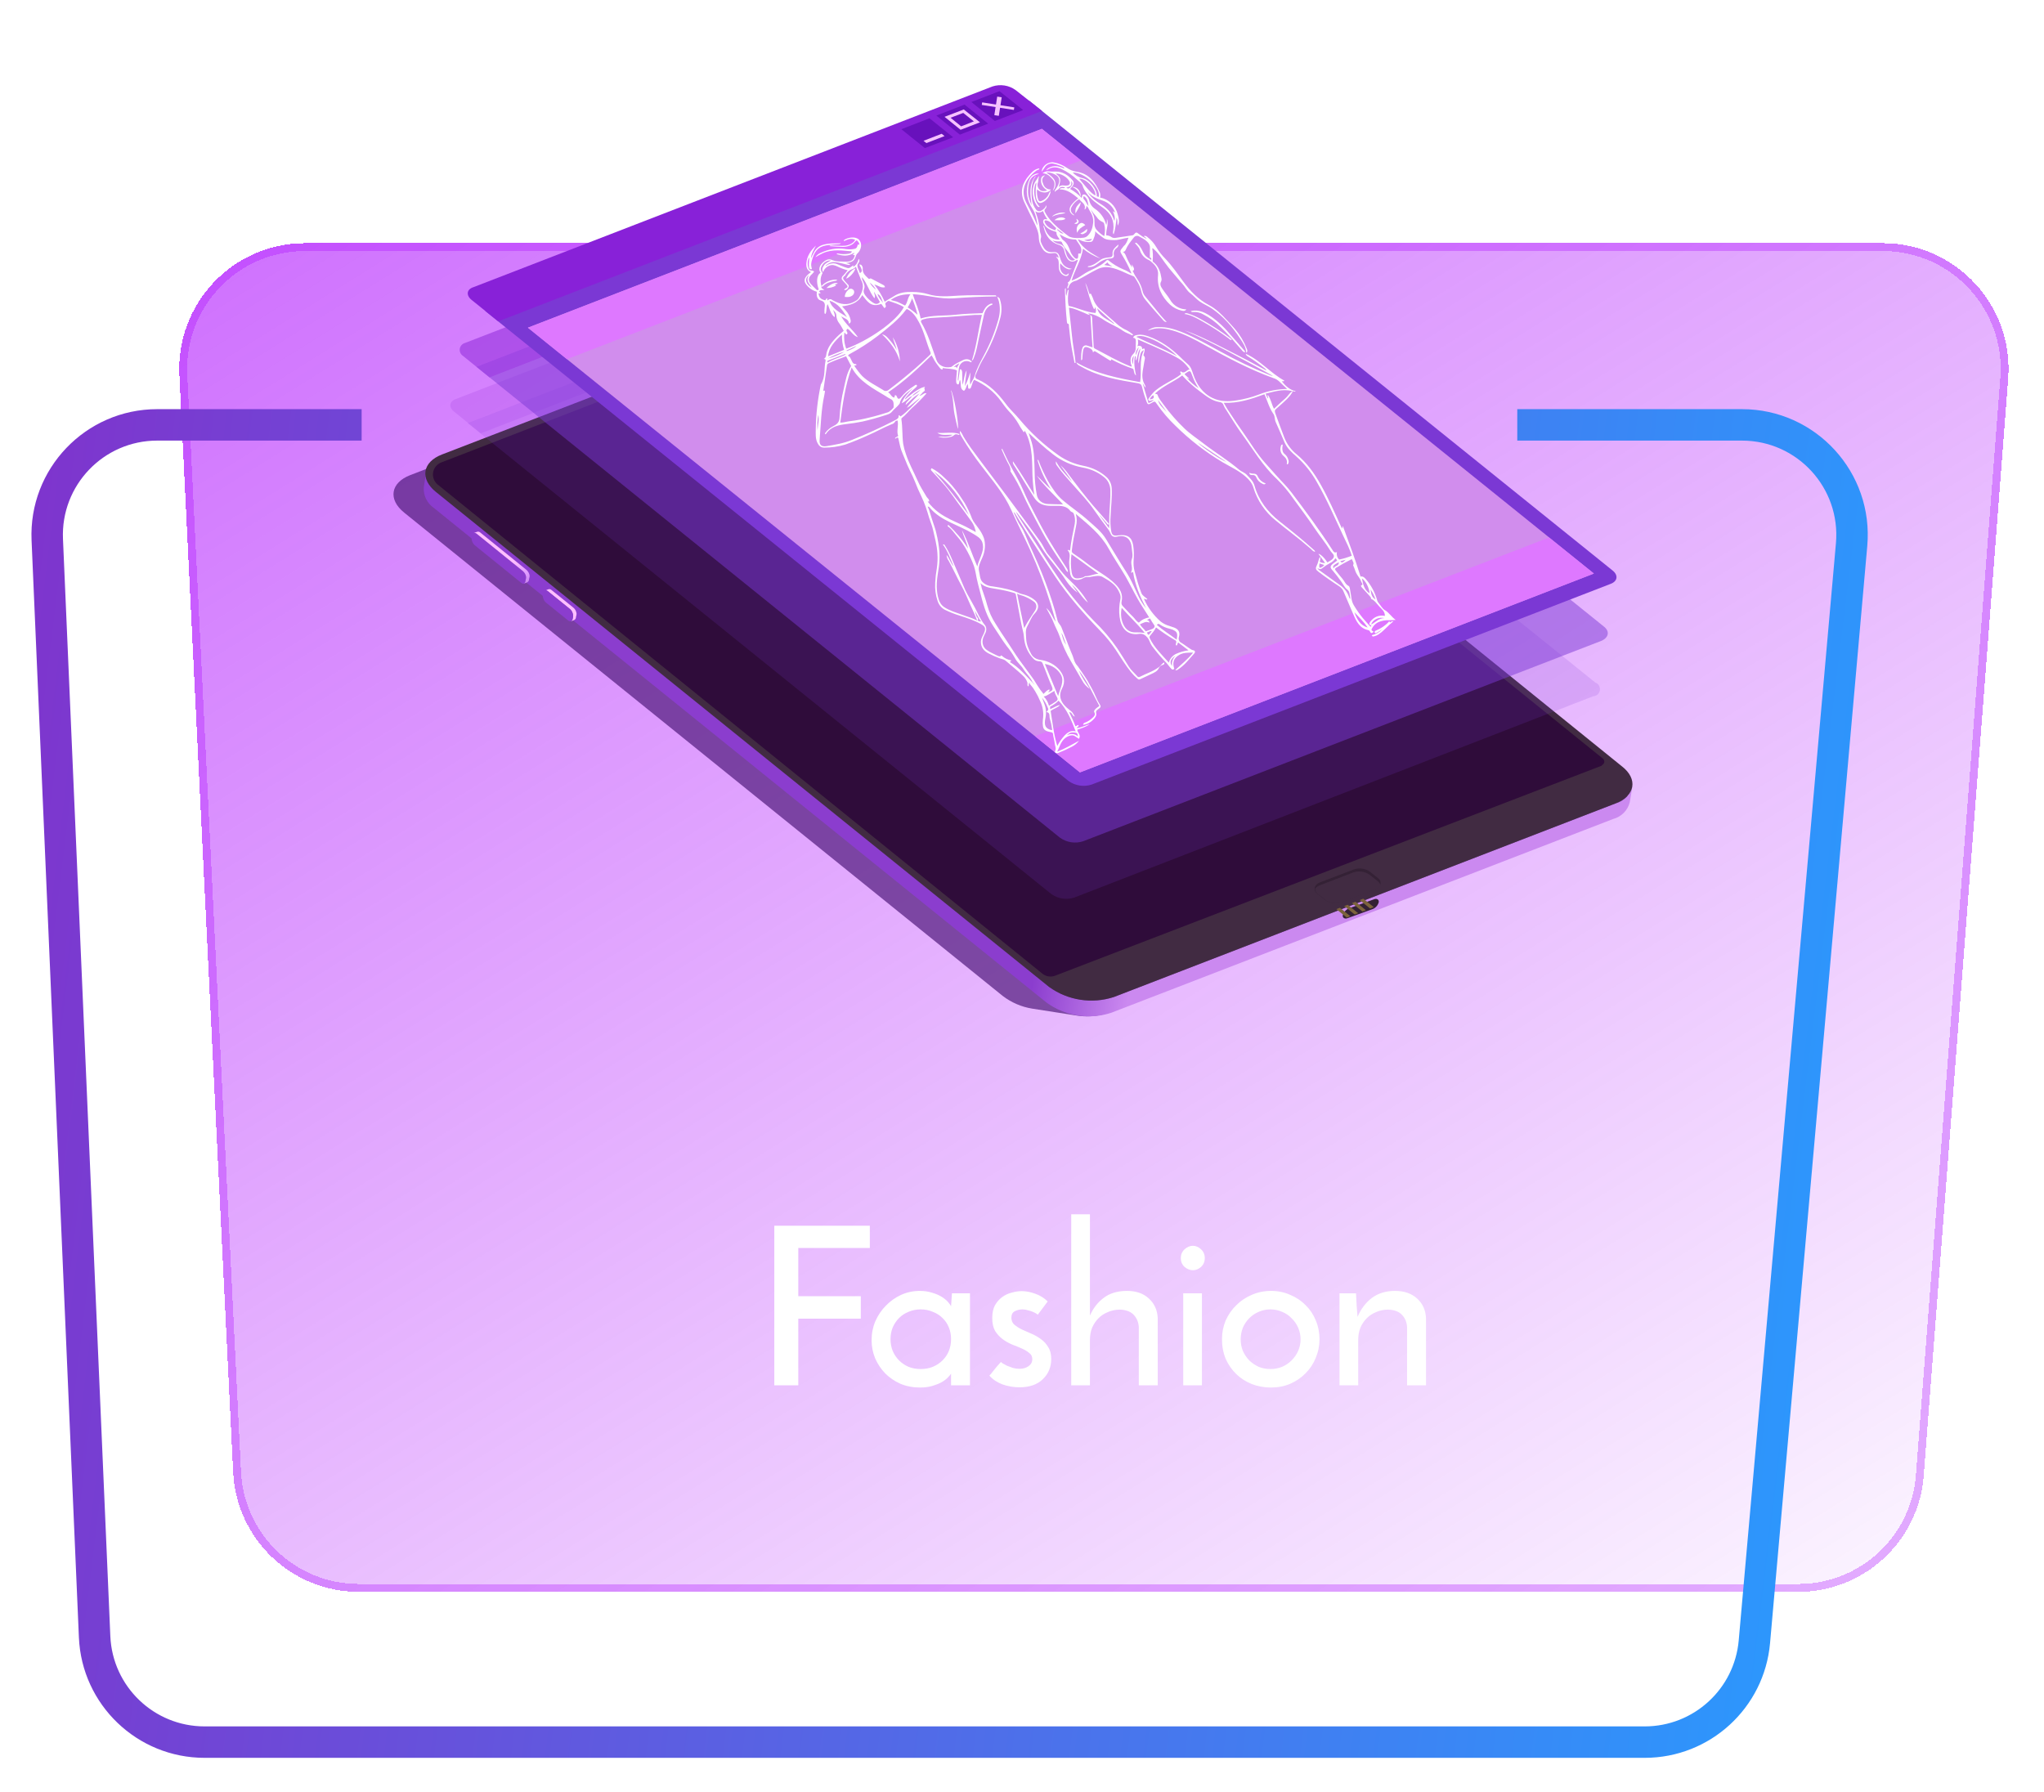 <svg width="260" height="228" viewBox="0 0 260 228" fill="none" xmlns="http://www.w3.org/2000/svg">
<g filter="url(#filter0_bd_2_2493)">
<path d="M22.822 43.716C22.375 34.583 29.659 26.933 38.803 26.933H239.488C248.808 26.933 256.156 34.868 255.441 44.16L244.702 183.733C244.06 192.068 237.109 198.505 228.749 198.505H45.638C37.106 198.505 30.075 191.81 29.658 183.288L22.822 43.716Z" fill="url(#paint0_linear_2_2493)" shape-rendering="crispEdges"/>
<path d="M38.803 27.433H239.488C248.517 27.433 255.635 35.12 254.942 44.122L244.203 183.694C243.582 191.77 236.848 198.005 228.749 198.005H45.638C37.373 198.005 30.561 191.519 30.157 183.263L23.321 43.691C22.888 34.844 29.945 27.433 38.803 27.433Z" stroke="#A900FD" stroke-opacity="0.3" shape-rendering="crispEdges"/>
</g>
<path d="M98.492 176.233V155.933H110.644V158.761H101.544V164.893H109.496V167.749H101.544V176.233H98.492ZM110.868 170.493C110.868 169.634 111.027 168.832 111.344 168.085C111.68 167.32 112.128 166.657 112.688 166.097C113.248 165.518 113.892 165.061 114.62 164.725C115.367 164.389 116.16 164.221 117 164.221C117.56 164.221 118.073 164.296 118.54 164.445C119.007 164.576 119.408 164.744 119.744 164.949C120.08 165.154 120.351 165.369 120.556 165.593C120.761 165.817 120.901 166.013 120.976 166.181L121.088 164.529H123.384V176.233H120.976V174.749C120.883 174.898 120.733 175.076 120.528 175.281C120.323 175.486 120.052 175.682 119.716 175.869C119.399 176.037 119.016 176.186 118.568 176.317C118.12 176.448 117.607 176.513 117.028 176.513C116.132 176.513 115.301 176.354 114.536 176.037C113.789 175.701 113.145 175.262 112.604 174.721C112.063 174.161 111.633 173.517 111.316 172.789C111.017 172.061 110.868 171.296 110.868 170.493ZM113.276 170.353C113.276 170.894 113.369 171.398 113.556 171.865C113.761 172.332 114.032 172.733 114.368 173.069C114.704 173.405 115.105 173.676 115.572 173.881C116.039 174.068 116.552 174.161 117.112 174.161C117.672 174.161 118.185 174.068 118.652 173.881C119.137 173.676 119.548 173.405 119.884 173.069C120.239 172.714 120.509 172.313 120.696 171.865C120.883 171.398 120.976 170.894 120.976 170.353C120.976 169.812 120.883 169.317 120.696 168.869C120.509 168.402 120.239 168.001 119.884 167.665C119.548 167.329 119.137 167.068 118.652 166.881C118.185 166.676 117.672 166.573 117.112 166.573C116.552 166.573 116.039 166.676 115.572 166.881C115.105 167.068 114.704 167.329 114.368 167.665C114.032 168.001 113.761 168.402 113.556 168.869C113.369 169.317 113.276 169.812 113.276 170.353ZM133.27 165.565L132.01 167.245C131.992 167.226 131.926 167.18 131.814 167.105C131.702 167.03 131.553 166.956 131.366 166.881C131.198 166.806 130.993 166.741 130.75 166.685C130.526 166.61 130.293 166.573 130.05 166.573C129.733 166.573 129.416 166.648 129.098 166.797C128.8 166.946 128.65 167.226 128.65 167.637C128.65 167.992 128.772 168.281 129.014 168.505C129.276 168.729 129.593 168.934 129.966 169.121C130.34 169.289 130.741 169.466 131.17 169.653C131.618 169.84 132.029 170.073 132.402 170.353C132.776 170.614 133.084 170.95 133.326 171.361C133.588 171.753 133.718 172.257 133.718 172.873C133.718 173.918 133.354 174.786 132.626 175.477C131.917 176.149 130.937 176.485 129.686 176.485C128.958 176.485 128.24 176.364 127.53 176.121C126.84 175.86 126.28 175.486 125.85 175.001C125.981 174.87 126.121 174.702 126.27 174.497C126.438 174.292 126.597 174.096 126.746 173.909C126.914 173.722 127.045 173.573 127.138 173.461C127.25 173.33 127.316 173.265 127.334 173.265C127.334 173.284 127.4 173.34 127.53 173.433C127.68 173.526 127.866 173.629 128.09 173.741C128.314 173.834 128.566 173.928 128.846 174.021C129.126 174.096 129.406 174.133 129.686 174.133C130.134 174.133 130.517 174.021 130.834 173.797C131.152 173.573 131.31 173.274 131.31 172.901C131.31 172.565 131.18 172.304 130.918 172.117C130.676 171.912 130.368 171.725 129.994 171.557C129.621 171.389 129.21 171.221 128.762 171.053C128.314 170.866 127.904 170.633 127.53 170.353C127.157 170.073 126.84 169.728 126.578 169.317C126.336 168.888 126.214 168.337 126.214 167.665C126.214 167.03 126.326 166.498 126.55 166.069C126.793 165.64 127.092 165.294 127.446 165.033C127.82 164.753 128.23 164.557 128.678 164.445C129.126 164.314 129.556 164.249 129.966 164.249C130.508 164.249 131.086 164.361 131.702 164.585C132.318 164.809 132.841 165.136 133.27 165.565ZM136.262 154.477H138.642V167.357C139.053 166.424 139.631 165.677 140.378 165.117C141.125 164.538 142.086 164.24 143.262 164.221C144.457 164.202 145.409 164.52 146.118 165.173C146.846 165.826 147.229 166.676 147.266 167.721V176.233H144.858V168.813C144.821 168.216 144.615 167.712 144.242 167.301C143.869 166.872 143.281 166.638 142.478 166.601C141.918 166.601 141.405 166.704 140.938 166.909C140.471 167.096 140.07 167.357 139.734 167.693C139.398 168.029 139.127 168.43 138.922 168.897C138.735 169.364 138.642 169.877 138.642 170.437V176.233H136.262V154.477ZM150.2 160.049C150.2 159.601 150.359 159.228 150.676 158.929C151.012 158.63 151.367 158.481 151.74 158.481C152.113 158.481 152.459 158.63 152.776 158.929C153.093 159.228 153.252 159.601 153.252 160.049C153.252 160.497 153.093 160.87 152.776 161.169C152.459 161.449 152.113 161.589 151.74 161.589C151.367 161.589 151.012 161.449 150.676 161.169C150.359 160.87 150.2 160.497 150.2 160.049ZM152.888 176.233H150.508V164.529H152.888V176.233ZM155.438 170.353C155.438 169.513 155.597 168.72 155.914 167.973C156.25 167.226 156.698 166.582 157.258 166.041C157.818 165.481 158.472 165.042 159.218 164.725C159.984 164.389 160.805 164.221 161.682 164.221C162.56 164.221 163.372 164.389 164.118 164.725C164.884 165.042 165.537 165.481 166.078 166.041C166.638 166.582 167.068 167.226 167.366 167.973C167.684 168.72 167.842 169.513 167.842 170.353C167.842 171.193 167.684 171.986 167.366 172.733C167.068 173.48 166.638 174.133 166.078 174.693C165.537 175.253 164.884 175.701 164.118 176.037C163.372 176.354 162.55 176.513 161.654 176.513C160.796 176.513 159.984 176.364 159.218 176.065C158.472 175.766 157.818 175.346 157.258 174.805C156.698 174.264 156.25 173.62 155.914 172.873C155.597 172.108 155.438 171.268 155.438 170.353ZM157.818 170.381C157.818 170.904 157.912 171.398 158.098 171.865C158.304 172.313 158.574 172.714 158.91 173.069C159.265 173.405 159.666 173.676 160.114 173.881C160.581 174.068 161.076 174.161 161.598 174.161C162.121 174.161 162.616 174.068 163.082 173.881C163.549 173.676 163.95 173.405 164.286 173.069C164.641 172.714 164.921 172.313 165.126 171.865C165.332 171.398 165.434 170.904 165.434 170.381C165.434 169.858 165.332 169.364 165.126 168.897C164.921 168.43 164.641 168.029 164.286 167.693C163.95 167.338 163.549 167.068 163.082 166.881C162.616 166.676 162.121 166.573 161.598 166.573C161.076 166.573 160.581 166.676 160.114 166.881C159.666 167.068 159.265 167.338 158.91 167.693C158.574 168.029 158.304 168.43 158.098 168.897C157.912 169.364 157.818 169.858 157.818 170.381ZM170.387 164.529H172.487C172.524 165.108 172.552 165.64 172.571 166.125C172.608 166.592 172.646 167.058 172.683 167.525C173.112 166.517 173.719 165.714 174.503 165.117C175.306 164.52 176.286 164.221 177.443 164.221C178.619 164.221 179.562 164.548 180.271 165.201C180.98 165.854 181.354 166.694 181.391 167.721V176.233H178.983V168.813C178.946 168.216 178.74 167.712 178.367 167.301C177.994 166.872 177.406 166.638 176.603 166.601C176.043 166.601 175.53 166.704 175.063 166.909C174.596 167.096 174.195 167.357 173.859 167.693C173.523 168.029 173.252 168.43 173.047 168.897C172.86 169.364 172.767 169.877 172.767 170.437V176.233H170.387V164.529Z" fill="white"/>
<g filter="url(#filter1_bd_2_2493)">
<path fill-rule="evenodd" clip-rule="evenodd" d="M46 48.05H20C10.893 48.05 3.623 55.641 4.015 64.739L10.037 204.311C10.407 212.872 17.454 219.622 26.023 219.622H209.215C217.504 219.622 224.421 213.291 225.153 205.034L237.519 65.462C238.348 56.104 230.975 48.05 221.581 48.05H193V52.05H221.581C228.627 52.05 234.156 58.091 233.534 65.109L221.168 204.681C220.62 210.873 215.432 215.622 209.215 215.622H26.023C19.596 215.622 14.311 210.559 14.034 204.139L8.011 64.567C7.717 57.743 13.17 52.05 20 52.05H46V48.05Z" fill="url(#paint1_linear_2_2493)"/>
</g>
<g style="mix-blend-mode:multiply" opacity="0.7">
<path d="M205.706 99.407L129.556 37.91C128.391 37.045 127.03 36.484 125.594 36.276L120.241 35.442C118.82 35.205 117.363 35.327 116.002 35.798L52.162 60.45C49.679 61.413 49.331 63.542 51.419 65.218L127.569 126.715C128.655 127.54 129.925 128.087 131.271 128.308L136.77 129.165C138.204 129.418 139.678 129.303 141.055 128.833L204.895 104.181C207.476 103.233 207.816 101.053 205.706 99.407Z" fill="#50197C"/>
</g>
<path d="M55.543 62.177L135.085 126.503L202.935 100.292C204.706 99.618 207.766 98.912 206.316 97.736L127.251 33.984C125.393 33.355 123.429 33.095 121.471 33.217L55.342 58.762C55.089 58.977 54.89 59.248 54.759 59.553C54.629 59.858 54.571 60.189 54.591 60.52C54.61 60.851 54.706 61.173 54.872 61.461C55.037 61.748 55.267 61.993 55.543 62.177V62.177Z" fill="#2F0C3A"/>
<path d="M207.638 100.058C207.509 100.569 207.247 101.037 206.878 101.413C206.509 101.789 206.046 102.06 205.538 102.198L141.7 126.834C140.321 127.285 138.855 127.403 137.421 127.18C135.988 126.957 134.627 126.397 133.451 125.548L55.477 62.6C55.058 62.308 54.721 61.913 54.501 61.452C54.281 60.991 54.184 60.48 54.22 59.971L53.908 61.972C53.87 62.482 53.967 62.993 54.187 63.454C54.407 63.915 54.745 64.311 55.165 64.601L133.123 127.547C134.297 128.4 135.658 128.961 137.092 129.185C138.527 129.408 139.994 129.288 141.372 128.832L205.212 104.18C205.722 104.044 206.185 103.774 206.554 103.397C206.924 103.021 207.185 102.553 207.312 102.041L207.638 100.058Z" fill="url(#paint2_linear_2_2493)"/>
<path d="M66.541 72.674L60.62 67.885C60.339 67.657 60.067 67.798 60.016 68.124L59.989 68.303C59.967 68.499 59.992 68.698 60.062 68.882C60.131 69.067 60.244 69.232 60.39 69.365L66.31 74.154C66.591 74.382 66.879 74.243 66.93 73.918L66.958 73.739C66.974 73.541 66.945 73.342 66.873 73.158C66.8 72.973 66.687 72.808 66.541 72.674Z" fill="#8B3DCE"/>
<path d="M67.37 73.236C67.353 73.101 67.312 72.97 67.246 72.85C67.178 72.723 67.089 72.608 66.983 72.509L61.062 67.72C61.008 67.677 60.944 67.648 60.875 67.637C60.807 67.627 60.737 67.634 60.672 67.659L60.23 67.824C60.294 67.799 60.365 67.791 60.433 67.802C60.502 67.812 60.566 67.841 60.62 67.885L66.541 72.674C66.647 72.772 66.736 72.887 66.804 73.015C66.866 73.136 66.907 73.266 66.927 73.401C66.933 73.511 66.916 73.622 66.877 73.726L66.849 73.905C66.843 73.974 66.821 74.041 66.782 74.099C66.744 74.158 66.692 74.205 66.63 74.238L67.073 74.073C67.135 74.037 67.188 73.987 67.226 73.926C67.264 73.865 67.288 73.796 67.293 73.724L67.321 73.545C67.359 73.447 67.375 73.341 67.37 73.236Z" fill="url(#paint3_linear_2_2493)"/>
<path d="M73.339 78.033C73.312 77.9 73.271 77.771 73.216 77.647C73.147 77.515 73.051 77.398 72.936 77.303L70.123 75.032C70.069 74.988 70.005 74.96 69.936 74.949C69.868 74.938 69.797 74.946 69.733 74.971L69.288 75.152C69.353 75.127 69.423 75.119 69.491 75.13C69.56 75.14 69.624 75.169 69.678 75.213L72.491 77.484C72.606 77.578 72.702 77.695 72.771 77.828C72.822 77.953 72.864 78.082 72.894 78.213C72.892 78.318 72.876 78.422 72.846 78.523L72.818 78.702C72.812 78.773 72.789 78.843 72.75 78.903C72.712 78.964 72.659 79.014 72.597 79.05L73.042 78.87C73.105 78.84 73.16 78.793 73.198 78.734C73.237 78.676 73.258 78.607 73.26 78.537L73.278 78.423C73.323 78.298 73.344 78.166 73.339 78.033Z" fill="url(#paint4_linear_2_2493)"/>
<path d="M72.493 77.468L69.681 75.196C69.4 74.969 69.128 75.11 69.077 75.436L69.049 75.615C69.029 75.808 69.055 76.004 69.125 76.186C69.195 76.368 69.308 76.531 69.453 76.661L72.265 78.932C72.547 79.159 72.819 79.019 72.869 78.693L72.897 78.514C72.917 78.32 72.891 78.124 72.821 77.942C72.751 77.761 72.639 77.598 72.493 77.468V77.468Z" fill="#8B3DCE"/>
<path d="M206.305 97.484L128.358 34.473C127.182 33.624 125.821 33.065 124.388 32.842C122.954 32.618 121.488 32.737 120.109 33.188L56.222 57.816C53.723 58.777 53.372 60.922 55.477 62.6L133.434 125.546C134.611 126.395 135.971 126.954 137.405 127.177C138.839 127.401 140.305 127.282 141.684 126.831L205.521 102.195C208.021 101.235 208.372 99.089 206.305 97.484ZM203.752 97.403L134.223 124.119C133.954 124.223 133.662 124.254 133.376 124.21C133.09 124.165 132.821 124.046 132.596 123.865L55.632 61.608C55.423 61.425 55.263 61.192 55.169 60.931C55.074 60.67 55.046 60.389 55.089 60.115C55.132 59.84 55.243 59.581 55.413 59.361C55.583 59.142 55.806 58.968 56.06 58.858L77.343 50.624L80.228 51.357L103.39 42.399L103.172 40.699L120.205 34.069C121.508 33.569 122.919 33.419 124.298 33.634C125.676 33.849 126.975 34.421 128.064 35.294L203.847 96.468C203.922 96.517 203.982 96.586 204.021 96.667C204.06 96.749 204.076 96.839 204.067 96.928C204.058 97.018 204.025 97.103 203.971 97.175C203.917 97.248 203.845 97.304 203.762 97.338L203.752 97.403Z" fill="#412B42"/>
<path d="M175.318 111.739L174.311 110.932C174.014 110.71 173.668 110.565 173.302 110.508C172.936 110.451 172.562 110.484 172.212 110.605L167.905 112.25C167.703 112.329 167.524 112.455 167.381 112.619C167.318 112.697 167.272 112.789 167.246 112.886C167.22 112.984 167.215 113.086 167.231 113.186C167.247 113.285 167.283 113.381 167.338 113.466C167.393 113.55 167.465 113.623 167.55 113.678L168.555 114.501C168.863 114.704 169.215 114.832 169.581 114.874C169.948 114.917 170.319 114.873 170.666 114.747L174.959 113.083C175.166 113.016 175.352 112.896 175.497 112.733C175.598 112.576 175.636 112.385 175.603 112.201C175.57 112.016 175.468 111.851 175.318 111.739V111.739Z" fill="#342135"/>
<path d="M175.26 112.113L174.252 111.306C173.954 111.087 173.608 110.943 173.243 110.886C172.878 110.829 172.504 110.861 172.153 110.979L167.845 112.641C167.643 112.719 167.463 112.846 167.321 113.009C167.296 113.071 167.286 113.138 167.29 113.204C167.308 113.305 167.346 113.401 167.401 113.487C167.456 113.573 167.528 113.647 167.612 113.705L168.617 114.528C168.926 114.73 169.277 114.858 169.644 114.901C170.011 114.943 170.382 114.9 170.729 114.774L175.021 113.109C175.229 113.043 175.414 112.922 175.559 112.76C175.576 112.696 175.587 112.63 175.59 112.564C175.531 112.382 175.416 112.224 175.26 112.113V112.113Z" fill="#412B42"/>
<path d="M91.628 46.117C91.415 46.182 91.191 46.198 90.971 46.164C90.751 46.13 90.542 46.046 90.359 45.919C90.034 45.651 90.085 45.326 90.476 45.17C90.688 45.105 90.913 45.089 91.133 45.123C91.353 45.157 91.562 45.241 91.745 45.368C92.07 45.635 92.019 45.961 91.628 46.117Z" fill="#191414"/>
<path opacity="0.1" d="M90.553 45.849C90.689 45.944 90.844 46.006 91.008 46.032C91.172 46.057 91.339 46.045 91.497 45.996C91.558 45.985 91.613 45.956 91.656 45.911C91.699 45.867 91.727 45.811 91.737 45.75C91.746 45.689 91.736 45.627 91.709 45.572C91.681 45.517 91.637 45.472 91.583 45.443C91.449 45.345 91.293 45.28 91.129 45.254C90.965 45.229 90.797 45.243 90.639 45.296C90.337 45.416 90.316 45.662 90.553 45.849Z" fill="#D0D6D6"/>
<path opacity="0.1" d="M90.771 45.733C90.844 45.79 90.93 45.827 91.021 45.841C91.112 45.855 91.205 45.846 91.292 45.814C91.422 45.834 91.455 45.623 91.338 45.521C91.266 45.469 91.183 45.435 91.095 45.421C91.007 45.407 90.918 45.415 90.833 45.443C90.658 45.499 90.638 45.629 90.771 45.733Z" fill="#D0D6D6"/>
<g style="mix-blend-mode:screen" opacity="0.2">
<path d="M90.949 45.661C90.977 45.681 91.009 45.694 91.043 45.7C91.077 45.705 91.112 45.702 91.144 45.691C91.144 45.691 91.144 45.691 91.162 45.577C91.138 45.557 91.108 45.544 91.076 45.539C91.045 45.534 91.013 45.538 90.983 45.549C90.983 45.549 90.906 45.621 90.949 45.661Z" fill="#D0D6D6"/>
</g>
<path d="M100.815 41.598L96.364 43.321C96.081 43.427 96.012 43.65 96.285 43.826C96.407 43.91 96.547 43.965 96.693 43.988C96.84 44.011 96.989 44 97.131 43.957L101.583 42.234C101.866 42.129 101.932 41.922 101.659 41.746C101.541 41.655 101.402 41.594 101.255 41.568C101.108 41.543 100.957 41.553 100.815 41.598Z" fill="#191414"/>
<path d="M84.729 47.825L80.282 49.515C79.999 49.621 79.933 49.828 80.206 50.003C80.326 50.092 80.466 50.151 80.613 50.173C80.76 50.196 80.911 50.183 81.052 50.135L85.504 48.412C85.787 48.306 85.853 48.1 85.58 47.924C85.457 47.84 85.315 47.787 85.167 47.77C85.018 47.752 84.868 47.771 84.729 47.825V47.825Z" fill="#191414"/>
<path d="M174.61 115.645L171.395 116.811C171.006 116.95 170.76 116.712 170.801 116.451C170.855 116.252 170.955 116.068 171.091 115.913C171.228 115.758 171.399 115.636 171.59 115.558L174.805 114.392C175.177 114.25 175.423 114.488 175.38 114.765C175.329 114.962 175.233 115.144 175.099 115.296C174.966 115.449 174.798 115.569 174.61 115.645V115.645Z" fill="#342135"/>
<path d="M170.436 115.478L169.991 115.659L171.324 116.733L171.768 116.552L170.436 115.478ZM171.428 115.099L170.986 115.264L172.318 116.338L172.761 116.174L171.428 115.099ZM172.42 114.721L171.978 114.885L173.311 115.959L173.753 115.795L172.42 114.721ZM173.415 114.326L172.954 114.504L174.287 115.578L174.748 115.4L173.415 114.326Z" fill="#7C633C"/>
<g opacity="0.4">
<g style="mix-blend-mode:screen" opacity="0.4">
<path d="M202.917 86.823L128.664 27.054L59.494 53.826L133.71 113.722C134.131 114.025 134.616 114.224 135.128 114.304C135.64 114.384 136.163 114.342 136.655 114.181L202.643 88.58C202.853 88.572 203.054 88.492 203.212 88.352C203.369 88.212 203.473 88.022 203.505 87.814C203.537 87.606 203.496 87.394 203.389 87.213C203.282 87.032 203.115 86.894 202.917 86.823V86.823Z" fill="#7B38D4"/>
</g>
<path opacity="0.4" d="M130.33 28.347L61.16 55.119L57.771 52.374C57.028 51.792 57.147 51.027 58.024 50.747L124.034 25.216C124.524 25.058 125.044 25.017 125.553 25.096C126.062 25.175 126.545 25.373 126.963 25.673L130.33 28.347Z" fill="#8821D8"/>
</g>
<g opacity="0.7">
<g style="mix-blend-mode:screen" opacity="0.7">
<path d="M204.025 79.712L129.78 19.895L60.61 46.667L134.826 106.563C135.246 106.865 135.732 107.065 136.243 107.144C136.755 107.224 137.278 107.182 137.771 107.022L203.781 81.491C204.648 81.059 204.767 80.294 204.025 79.712Z" fill="#7B38D4"/>
</g>
<path opacity="0.7" d="M131.44 21.22L62.267 48.008L58.878 45.264C58.734 45.168 58.62 45.033 58.55 44.874C58.479 44.715 58.456 44.54 58.483 44.369C58.51 44.197 58.585 44.037 58.7 43.907C58.815 43.778 58.965 43.684 59.132 43.636L125.142 18.106C125.632 17.948 126.152 17.907 126.661 17.986C127.169 18.065 127.652 18.262 128.071 18.562L131.44 21.22Z" fill="#8821D8"/>
</g>
<g style="mix-blend-mode:screen">
<path d="M205.135 72.585L130.888 12.784L61.718 39.556L135.916 99.35C136.337 99.652 136.822 99.851 137.334 99.931C137.846 100.011 138.369 99.969 138.861 99.808L204.872 74.278C205.756 73.949 205.875 73.184 205.135 72.585Z" fill="#7B38D4"/>
</g>
<path d="M132.548 14.11L63.378 40.881L59.986 38.153C59.246 37.554 59.366 36.79 60.24 36.526L126.25 10.995C126.74 10.837 127.26 10.796 127.769 10.875C128.277 10.954 128.76 11.152 129.179 11.451L132.548 14.11Z" fill="#8821D8"/>
<path d="M121.242 17.465L117.645 18.837L114.652 16.438L118.236 15.046L121.242 17.465Z" fill="#6811BC"/>
<path d="M125.696 15.725L122.094 17.131L119.106 14.699L122.69 13.307L125.696 15.725Z" fill="#6811BC"/>
<path d="M120.148 14.861L122.19 16.512L124.655 15.563L122.593 13.925L120.148 14.861ZM123.874 15.441L122.259 16.073L120.912 14.98L122.525 14.365L123.874 15.441Z" fill="#F6C2FF"/>
<path d="M130.148 14.002L126.548 15.392L123.558 12.976L127.139 11.6L130.148 14.002Z" fill="#6811BC"/>
<path d="M124.883 13.349L126.641 13.623L126.481 14.648L127.05 14.736L127.21 13.711L128.967 13.985L129.018 13.66L127.261 13.386L127.418 12.377L126.848 12.288L126.691 13.297L124.934 13.023L124.883 13.349Z" fill="#F6C2FF"/>
<path d="M120.149 17.311L117.844 18.202L117.473 17.911L119.778 17.02L120.149 17.311Z" fill="#F6C2FF"/>
<path opacity="0.3" d="M202.743 72.963L137.369 98.259L67.152 41.686L132.526 16.39L202.743 72.963Z" fill="#FFBBFA"/>
<g style="mix-blend-mode:overlay" opacity="0.5">
<path d="M202.743 72.963L137.369 98.259L67.152 41.686L132.526 16.39L202.743 72.963Z" fill="#FFBBFA"/>
</g>
<path d="M137.501 20.398L72.111 45.692L67.152 41.686L132.526 16.39L137.501 20.398Z" fill="#DE78FF"/>
<path d="M131.654 93.652L137.369 98.259L202.743 72.963L197.041 68.374L131.654 93.652Z" fill="#DE78FF"/>
<path d="M105.978 39.42C106.049 39.725 106.246 39.979 106.168 40.349C105.624 39.956 105.554 39.275 105.271 38.686C105.061 39.114 105.193 39.525 105.017 39.923C104.871 39.927 104.873 39.843 104.875 39.762C104.864 39.58 104.868 39.395 104.888 39.209C104.963 38.742 104.972 38.379 104.397 38.222C103.937 38.1 103.835 37.62 103.904 37.114C103.481 36.997 103.11 36.785 102.818 36.492C102.105 35.822 102.209 35.281 103.16 34.621C102.655 34.402 102.526 33.971 102.578 33.445C102.654 32.596 103.098 31.888 103.792 31.244C103.515 31.753 103.209 32.253 103.143 32.884C103.309 32.552 103.425 32.292 103.57 32.04C103.678 31.839 103.828 31.657 104.011 31.506C104.193 31.355 104.402 31.239 104.623 31.168C105.421 30.914 106.198 30.98 106.984 30.948C106.823 31.084 106.656 31.063 106.495 31.076C106.148 31.101 105.805 31.123 105.454 31.164C104.271 31.283 103.72 31.727 103.362 32.836C103.147 33.503 103.132 33.69 103.278 34.233C103.029 34.294 102.949 34.18 102.914 33.977C102.844 33.571 102.943 33.147 102.949 32.728C102.801 32.963 102.728 33.223 102.74 33.471C102.725 33.749 102.78 34.014 102.9 34.246C103.027 34.51 103.419 34.324 103.555 34.571C103.483 34.667 103.404 34.758 103.317 34.843C102.759 35.307 102.796 35.728 103.132 36.121C103.351 36.375 103.605 36.601 103.842 36.839C103.933 36.931 104.031 36.958 104.145 36.815C103.829 35.971 103.847 35.036 104.372 34.703C103.982 34.128 104.396 33.473 105.101 33.089C105.226 33.026 105.361 32.991 105.492 32.99C105.624 32.989 105.747 33.02 105.85 33.082C106.206 33.221 106.601 33.285 107.013 33.268C107.267 33.264 107.507 33.309 107.766 33.29C108.338 33.245 108.586 33.055 108.731 32.501C108.702 32.398 108.5 32.507 108.503 32.397C108.506 32.287 108.693 32.347 108.642 32.156C107.856 32.682 107.142 32.538 106.397 32.319C106.524 32.201 106.607 32.254 106.687 32.267C107.079 32.349 107.498 32.353 107.921 32.28C108.095 32.242 108.314 32.222 108.348 31.969C107.147 31.89 105.966 31.65 104.687 32.197C104.354 32.353 104.03 32.53 103.716 32.727C103.875 32.473 104.123 32.27 104.406 32.16C105.379 31.703 106.427 31.528 107.399 31.66C107.72 31.718 108.056 31.735 108.397 31.708C108.923 31.649 108.983 31.598 109.121 31.111C109.215 31.024 109.22 31.185 109.305 31.139C109.317 30.876 109.143 30.729 108.98 30.558C108.746 30.703 108.642 30.953 108.409 31.085C108.051 31.299 107.648 31.411 107.261 31.404C106.669 31.379 106.073 31.357 105.491 31.309C105.618 31.203 105.751 31.226 105.879 31.231C106.387 31.247 106.888 31.294 107.407 31.27C107.925 31.246 108.644 30.911 108.776 30.499C108.339 30.312 107.988 30.354 107.349 30.67C107.341 30.658 107.337 30.645 107.335 30.631C107.333 30.616 107.335 30.601 107.34 30.586C107.344 30.572 107.352 30.557 107.362 30.544C107.373 30.532 107.385 30.52 107.399 30.512C107.868 30.201 108.844 30.028 109.281 30.509C109.472 30.728 109.559 31.019 109.528 31.329C109.496 31.64 109.347 31.95 109.109 32.202C109.028 32.266 108.963 32.346 108.92 32.435C108.669 33.191 108.535 33.299 107.629 33.472L108.161 33.607C108.02 33.751 107.908 33.703 107.806 33.681C107.408 33.59 107.016 33.483 106.621 33.404C105.913 33.251 105.511 33.359 104.992 33.82C105.118 33.856 105.185 33.737 105.271 33.692C105.467 33.587 105.68 33.523 105.89 33.506C106.1 33.49 106.303 33.521 106.48 33.597C106.806 33.73 107.131 33.868 107.463 33.989C107.977 34.176 107.98 34.172 108.522 33.764C108.652 33.807 108.461 33.9 108.524 33.957C108.938 33.733 109.106 33.37 109.228 32.928C109.287 32.989 109.319 33.072 109.317 33.162C109.315 33.252 109.279 33.344 109.217 33.424C108.975 33.731 109.063 33.968 109.173 34.226C109.252 34.397 109.313 34.568 109.382 34.739C109.717 34.577 109.701 34.355 109.301 33.655C109.382 33.642 109.461 33.654 109.527 33.689C109.592 33.723 109.639 33.779 109.662 33.848C109.711 33.92 109.739 34.006 109.745 34.097C109.67 34.694 110.035 35.028 110.398 35.369C110.479 35.443 110.526 35.545 110.684 35.432C110.74 35.391 110.817 35.44 110.879 35.472C111.371 35.738 111.866 35.996 112.359 36.255C112.418 36.281 112.467 36.321 112.504 36.37C112.54 36.42 112.562 36.479 112.569 36.543C112.031 36.664 111.715 36.303 111.215 36.201C111.745 36.871 112.188 37.604 112.537 38.389C112.912 38.115 113.313 37.939 113.684 37.691C114.451 37.183 115.243 37.13 116.043 37.141C116.752 37.142 117.44 37.239 118.085 37.429C119.317 37.819 120.662 37.684 121.991 37.605C123.534 37.514 125.042 37.586 126.57 37.565C126.627 37.563 126.696 37.548 126.744 37.708C124.936 37.727 123.16 37.81 121.375 37.948C119.545 38.09 117.936 37.512 116.098 37.423C116.449 38.493 116.917 39.448 117.103 40.519C118.604 40.049 120.058 40.206 121.532 40.042C122.68 39.913 123.821 39.88 124.974 39.84C125.172 39.398 125.38 38.963 125.858 38.714C125.98 38.65 126.14 38.556 126.27 38.678C126.245 38.711 126.225 38.755 126.199 38.765C125.56 39.002 125.288 39.496 125.164 40.037C124.84 41.453 124.553 42.871 124.25 44.286C124.161 44.707 124.032 45.127 123.866 45.54C123.848 45.61 123.816 45.677 123.773 45.739C123.729 45.801 123.674 45.857 123.611 45.903C124.248 43.924 124.429 42.001 124.9 40.054C124.296 40.039 123.684 40.065 123.069 40.132C121.51 40.266 119.928 40.368 118.378 40.45C118.055 40.471 117.729 40.533 117.409 40.636C117.144 40.72 117.096 40.865 117.195 41.035C118.059 42.501 118.531 44.161 119.107 45.769C119.225 46.11 119.465 46.384 119.792 46.552C120.119 46.72 120.514 46.772 120.919 46.7C120.993 46.69 121.065 46.655 121.123 46.602C121.528 46.253 122.009 46.057 122.484 45.818C122.696 45.708 122.931 45.671 123.141 45.716C123.352 45.76 123.522 45.883 123.617 46.058C123.501 46.118 123.437 46.046 123.361 46.017C122.742 45.741 122.066 46.135 121.973 46.831C121.907 47.298 121.875 47.763 121.83 48.228C121.823 48.27 121.825 48.313 121.837 48.352C121.848 48.39 121.868 48.425 121.896 48.454L122.103 47.002L122.223 46.974C122.467 47.198 122.37 47.552 122.398 47.87C122.425 48.188 122.369 48.557 122.467 48.963C122.632 48.294 122.642 47.691 122.953 47.111C122.918 47.781 122.749 48.458 122.748 49.129C123.022 48.558 123.242 47.975 123.407 47.385C123.469 47.882 123.315 48.394 123.425 48.94C123.609 48.508 123.886 48.169 123.994 47.777C124.231 46.918 124.673 46.112 125.103 45.302C125.903 43.826 126.528 42.295 126.963 40.742C127.243 39.842 127.255 38.931 126.997 38.115C126.958 38.005 126.901 37.9 126.842 37.771C126.938 37.786 127.023 37.827 127.086 37.889C127.15 37.952 127.191 38.033 127.203 38.125C127.458 38.897 127.453 39.765 127.188 40.622C126.708 42.421 125.952 44.19 124.945 45.868C124.582 46.472 124.373 47.109 124.088 47.72C124.041 47.83 124.039 47.945 124.082 48.042C124.125 48.139 124.209 48.209 124.317 48.238C125.887 48.921 126.971 50.08 127.931 51.363C128.452 52.076 129.124 52.66 129.682 53.341C131.129 55.074 132.804 56.615 134.677 57.938C135.591 58.581 136.658 59.029 137.824 59.259C138.933 59.474 139.922 59.952 140.707 60.652C141.139 61.028 141.389 61.561 141.415 62.158C141.469 63.29 141.318 64.448 141.271 65.593C141.212 66.267 141.238 66.931 141.349 67.572C141.454 68.094 141.644 68.191 142.233 68.11C143.399 67.944 143.972 68.324 144.142 69.373C144.234 69.984 144.253 70.615 144.199 71.254C144.16 71.753 144.203 72.241 144.327 72.7C144.582 73.624 144.831 74.552 145.182 75.436C145.328 75.806 145.68 75.96 145.953 76.209C145.759 76.389 145.698 76.105 145.518 76.199C146.013 77.294 146.726 78.262 147.627 79.059C147.961 79.327 148.357 79.525 148.794 79.644C148.993 79.705 149.188 79.771 149.38 79.845C149.894 80.046 150.131 80.42 149.966 81C149.912 81.159 149.913 81.322 149.969 81.463C150.025 81.604 150.132 81.715 150.275 81.778C150.707 82.043 151.091 82.366 151.532 82.625C151.592 82.668 151.664 82.698 151.742 82.712C152.009 82.745 152.088 82.93 151.9 83.141C151.262 83.851 150.692 84.624 149.853 85.159C149.805 85.207 149.744 85.242 149.679 85.258C149.615 85.273 149.55 85.268 149.496 85.244C150.269 84.51 151.094 83.867 151.768 83.017C151.083 83.035 150.45 82.978 149.829 83.421C149.271 83.817 149.122 84.342 149.37 85.087C149.121 85.301 149.015 85.085 148.915 84.989C148.728 84.808 148.592 84.578 148.418 84.385C147.744 83.688 147.115 82.953 146.533 82.181C146.294 81.855 146.226 81.436 145.965 81.121C145.705 80.806 145.386 80.563 144.902 80.637C143.286 80.882 142.576 79.782 142.414 78.478C142.317 77.751 142.352 76.992 142.516 76.231C142.61 75.801 142.432 75.456 142.256 75.12C141.832 74.298 141.034 73.847 140.241 73.39C139.864 73.172 139.383 73.277 138.928 73.346C138.696 73.409 138.461 73.434 138.234 73.42C138.101 73.408 137.958 73.447 137.836 73.53C137.002 74.009 136.311 73.759 136.142 73.044C136.059 72.593 136.012 72.132 136 71.663C135.959 71.099 136.281 70.44 135.796 70.006C135.969 69.866 135.965 70.068 136.085 70.024C136.103 69.996 136.118 69.966 136.128 69.935C136.252 68.836 136.489 67.734 136.71 66.635C136.786 66.178 136.739 65.731 136.573 65.336C136.5 65.133 136.25 65.147 136.149 65.001C135.694 64.359 134.939 64.319 134.133 64.347C133.42 64.371 132.728 64.351 132.162 63.957C131.68 63.623 131.44 63.112 131.137 62.648C130.632 61.874 130.163 61.073 129.674 60.286C129.434 59.897 129.184 59.517 128.938 59.132C128.855 59.004 128.824 58.846 128.85 58.682C129.807 60.072 130.673 61.519 131.562 62.959C131.398 61.829 131.314 60.676 131.312 59.508C131.283 58.455 131.25 57.404 130.985 56.414C130.847 55.857 130.645 55.327 130.381 54.831C130.251 54.839 130.358 54.969 130.208 54.973C130 54.642 129.751 54.305 129.562 53.933C129.214 53.329 128.789 52.774 128.296 52.279C127.936 51.881 127.629 51.449 127.314 51.018C126.461 49.843 125.295 48.919 123.906 48.317C123.704 48.574 123.691 48.867 123.566 49.13C123.503 49.256 123.517 49.44 123.302 49.449C123.087 49.457 123.172 49.271 123.14 49.162C123.107 49.053 123.173 48.951 123.074 48.876C122.881 49.137 122.916 49.465 122.623 49.718C122.028 49.467 122.307 48.805 122.126 48.345C121.955 48.539 122.091 48.771 121.879 48.922C121.575 48.775 121.575 48.775 121.723 47.121C121.187 46.87 120.526 46.934 119.942 46.822C119.81 46.888 119.967 46.943 119.9 46.999C119.666 46.996 119.675 46.989 119.09 46.204C118.86 45.89 118.715 45.525 118.492 45.203C116.754 46.896 115.003 48.547 112.958 49.917C113.298 50.044 113.33 50.492 113.751 50.584L113.85 50.258C114.054 50.281 114.066 50.432 114.124 50.554C114.232 50.789 114.4 50.792 114.596 50.562C115.051 49.998 115.607 49.508 116.232 49.122C116.346 49.055 116.507 48.864 116.614 48.987C116.72 49.111 116.546 49.247 116.418 49.359C115.991 49.725 115.595 50.123 115.235 50.548C115.16 50.636 115.115 50.741 115.107 50.845C116.071 49.942 117.267 49.178 117.673 49.228C117.421 49.413 117.802 49.631 117.531 49.79C117.295 49.935 117.213 50.189 116.935 50.342C117.299 50.368 117.508 49.905 117.854 50.043C117.278 50.701 116.658 51.325 115.998 51.909C115.559 52.319 115.205 52.801 114.723 53.169C114.626 53.24 114.652 53.31 114.664 53.391C114.817 54.402 114.751 55.465 114.89 56.48C114.968 56.924 115.084 57.356 115.237 57.772C115.616 58.933 116.21 59.981 116.693 61.088C117.015 61.831 117.451 62.505 117.858 63.193C117.971 63.39 118.22 63.5 118.192 63.791L118.003 63.805C118.406 64.346 118.89 64.824 119.443 65.228C120.34 65.881 121.383 66.326 122.413 66.79C122.99 67.055 123.521 67.367 124.125 67.683C124.049 67.235 123.889 66.817 123.65 66.447C123.071 65.612 122.452 64.807 121.853 63.986C121.437 63.417 121.037 62.835 120.606 62.279C120.175 61.723 119.709 61.233 119.255 60.716C118.997 60.424 118.73 60.142 118.464 59.858C118.383 59.769 118.395 59.679 118.507 59.561C119.105 59.879 119.641 60.277 120.104 60.745C120.47 61.069 120.81 61.418 121.123 61.789C121.435 62.17 121.751 62.55 122.027 62.958C122.26 63.3 122.487 63.652 122.714 64C123.082 64.627 123.393 65.289 123.645 65.979C123.84 66.439 124.179 66.785 124.45 67.187C124.745 67.566 124.981 67.989 125.151 68.445C125.392 69.227 125.319 70.114 124.944 70.956C124.699 71.512 124.381 72.098 124.534 72.663C124.65 73.116 124.63 73.638 124.94 74.004C125.267 74.351 125.731 74.559 126.255 74.596C126.911 74.682 127.553 74.808 128.176 74.958C128.689 75.084 129.182 75.253 129.649 75.463C129.94 75.588 130.268 75.621 130.563 75.737C130.974 75.887 131.345 76.102 131.663 76.374C132.179 76.839 132.199 77.444 131.609 78.051C131.152 78.522 131.014 79.085 130.711 79.597C130.379 80.155 130.515 80.675 130.529 81.238C130.562 81.997 130.849 82.606 131.169 83.199C131.278 83.399 131.434 83.567 131.627 83.694C131.821 83.822 132.047 83.905 132.292 83.939C133.334 84.072 134.23 84.554 134.829 85.303C135.307 85.926 135.58 86.678 135.08 87.617C134.752 88.234 134.806 88.802 135.118 89.343C135.406 89.835 135.852 90.158 136.281 90.504C136.498 90.681 136.573 90.935 136.717 91.154C136.358 91.094 136.412 90.589 136 90.599C136.276 91.186 136.582 91.775 136.789 92.387C136.941 92.388 137.016 92.221 137.163 92.237C137.304 92.43 136.973 92.454 136.968 92.624C137.532 92.565 138.059 92.285 138.614 92.126C138.132 92.479 137.591 92.634 137.039 92.82C137.02 93.222 137.562 93.457 137.245 93.991C137.038 93.854 136.861 93.734 136.68 93.617C136.408 93.442 135.851 93.594 135.471 93.912C134.917 94.376 134.795 94.987 134.473 95.631C135.492 95.235 136.356 94.713 137.249 94.234C137.019 94.544 136.713 94.803 136.364 94.981C135.801 95.279 135.223 95.543 134.635 95.771C134.571 95.803 134.501 95.819 134.434 95.816C134.367 95.812 134.306 95.791 134.258 95.754C134.138 95.665 134.218 95.555 134.253 95.44C134.356 95.136 134.198 94.881 134.169 94.607C134.131 94.177 133.979 93.776 133.938 93.342C133.924 93.206 133.81 93.166 133.665 93.141C133.193 93.047 132.725 92.932 132.666 92.387C132.626 92.123 132.622 91.85 132.655 91.574C132.785 90.707 132.658 89.865 132.289 89.145C132.122 88.739 131.924 88.349 131.696 87.978C131.521 87.663 131.313 87.369 131.074 87.099C131.03 87.07 130.998 87.028 130.981 86.977C130.965 86.927 130.964 86.871 130.98 86.816C130.771 86.987 130.919 87.155 130.797 87.322C130.619 87.202 130.734 86.989 130.69 86.838C130.578 86.498 130.383 86.198 130.12 85.96C129.779 85.621 129.403 85.315 129.037 84.999C128.671 84.683 128.289 84.352 127.902 84.038C127.706 83.872 127.422 83.846 127.184 83.757C126.686 83.574 126.206 83.362 125.744 83.121C125.132 82.798 124.742 82.328 124.775 81.575C124.798 81.228 124.986 80.931 125.129 80.619C125.432 79.953 125.353 79.712 124.787 79.395C123.958 78.922 123.02 78.628 122.101 78.323C121.428 78.118 120.78 77.864 120.164 77.561C119.725 77.312 119.409 76.92 119.262 76.443C119.013 75.714 118.911 74.926 118.959 74.115C118.989 73.516 119.057 72.913 119.164 72.309C119.26 71.664 119.285 71.024 119.24 70.397C119.184 69.364 118.907 68.402 118.688 67.423C118.578 66.893 118.359 66.408 118.195 65.901C118.045 65.427 117.921 64.94 117.749 64.478C117.577 64.016 117.41 63.571 117.196 63.137C116.893 62.53 116.629 61.9 116.382 61.267C116.207 60.809 115.989 60.378 115.778 59.945C115.53 59.44 115.312 58.929 115.106 58.405C114.956 58.025 114.786 57.657 114.645 57.271C114.465 56.779 114.4 56.252 114.268 55.745C114.252 55.716 114.233 55.69 114.21 55.666C114.069 55.627 113.992 55.795 113.853 55.805C113.86 55.572 114.134 55.63 114.251 55.446C114.007 54.87 114.332 54.136 114.169 53.489C114.046 53.54 113.92 53.504 113.861 53.641C113.813 53.723 113.747 53.796 113.668 53.854C113.589 53.912 113.499 53.953 113.407 53.973C112.38 54.389 111.41 54.951 110.391 55.386C109.449 55.818 108.492 56.208 107.525 56.554C106.632 56.818 105.726 56.95 104.841 56.944C104.387 56.955 104.144 56.67 103.978 56.337C103.711 55.809 103.762 55.184 103.767 54.581C103.792 52.711 104.008 50.816 104.412 48.92C105.021 47.94 104.795 46.95 105 45.963C105.03 45.823 105.058 45.665 104.782 45.665C104.868 45.618 104.942 45.551 104.996 45.471C105.049 45.392 105.08 45.303 105.084 45.216C105.203 44.215 105.86 43.424 106.628 42.691C106.844 42.485 107.08 42.293 107.323 42.081C107.144 41.772 106.99 41.448 106.779 41.163C106.537 40.877 106.399 40.516 106.381 40.123C106.381 39.794 106.141 39.631 105.978 39.42ZM104.499 36.405C104.396 36.709 104.688 36.724 104.863 36.903C104.596 36.915 104.352 36.819 104.187 37.074C104.214 37.183 104.376 37.165 104.365 37.294C104.279 37.385 104.204 37.282 104.119 37.337C104.196 37.861 104.384 38.058 104.953 38.198C105.07 38.161 105.051 37.955 105.215 37.974C105.312 38.027 105.13 38.167 105.284 38.212C105.526 37.988 105.738 38.036 105.923 38.203C105.952 38.221 105.983 38.236 106.016 38.247C106.872 38.697 107.759 38.947 108.853 38.274C109.006 38.192 109.137 38.073 109.232 37.931C109.711 37.124 110 36.337 109.516 35.599C109.516 35.599 109.504 35.583 109.51 35.567C109.298 35.036 109.087 34.504 108.871 33.937C108.759 34.047 108.63 34.141 108.491 34.214C108.285 34.278 108.089 34.385 107.919 34.526C107.749 34.667 107.61 34.839 107.513 35.027C107.502 35.05 107.484 35.07 107.463 35.086C107.136 35.296 107.235 35.481 107.388 35.665C107.541 35.848 107.709 36.047 107.885 36.216C108.029 36.356 107.95 36.524 107.863 36.667C107.818 36.746 107.748 36.813 107.664 36.856C107.58 36.899 107.488 36.915 107.403 36.902C107.383 36.798 107.447 36.765 107.501 36.734C107.864 36.538 107.892 36.461 107.668 36.206C107.507 36.017 107.325 35.843 107.169 35.656C107.128 35.619 107.097 35.573 107.08 35.52C107.063 35.468 107.059 35.41 107.069 35.351C107.078 35.292 107.102 35.234 107.137 35.18C107.172 35.127 107.218 35.079 107.272 35.041C107.469 34.829 107.652 34.608 107.822 34.379C107.36 34.264 106.921 34.102 106.511 33.896C106.197 33.75 105.871 33.629 105.477 33.8C105.292 33.873 105.122 33.989 104.987 34.136C104.851 34.283 104.754 34.456 104.706 34.635C104.491 34.296 104.632 34.024 104.822 33.743C105.012 33.462 105.352 33.334 105.704 33.131C105.494 33.111 105.269 33.159 105.066 33.269C104.864 33.379 104.694 33.544 104.584 33.739C104.338 34.115 104.354 34.387 104.633 34.732C104.308 35.326 104.339 35.879 104.504 36.427L104.499 36.405ZM116.059 50.371C115.548 50.534 115.278 51.065 114.691 51.297C114.999 50.485 115.598 49.93 116.146 49.345C115.463 49.922 114.633 50.377 114.456 51.307C114.446 51.357 114.384 51.409 114.346 51.46C114.092 51.788 113.732 52.032 113.477 52.349C113.222 52.665 112.941 52.715 112.65 52.808C111.671 53.132 110.683 53.407 109.691 53.63C109.019 53.766 108.346 53.87 107.675 53.943C106.666 54.074 105.682 54.239 105.024 55.255C104.913 55.205 104.918 55.145 105.003 55.041C105.241 54.717 105.558 54.445 105.921 54.257C106.387 54.017 106.772 53.773 106.79 53.148C106.855 51.882 107.044 50.603 107.356 49.328C107.559 48.42 107.702 47.5 108.225 46.636C108.288 46.53 108.231 46.485 108.2 46.425C108.01 46.063 107.821 45.698 107.626 45.324C106.89 45.61 106.138 45.855 105.413 46.204C105.354 46.227 105.3 46.267 105.261 46.317C105.222 46.367 105.2 46.425 105.197 46.483C105.044 47.555 104.884 48.629 104.722 49.734C104.889 49.646 104.96 49.681 104.927 49.849C104.899 49.977 104.889 50.106 104.861 50.234C104.44 52.16 104.416 54.057 104.257 55.963C104.202 56.614 104.494 56.865 105.157 56.753C106.227 56.574 107.288 56.407 108.353 55.972C110.219 55.229 112.057 54.39 113.856 53.457C114.164 53.297 114.36 53.16 114.299 52.85C114.473 52.797 114.484 52.975 114.564 52.975C115.536 52.283 116.237 51.391 117.071 50.62C116.443 50.973 115.989 51.554 115.346 51.894C115.783 51.215 116.429 50.689 116.956 50.072C116.28 50.409 115.799 50.98 115.208 51.505C115.207 51.437 115.221 51.366 115.251 51.299C115.281 51.231 115.325 51.168 115.381 51.114C115.618 50.879 115.831 50.622 116.055 50.374C116.447 50.157 116.808 49.883 117.12 49.564C116.742 49.813 116.311 49.983 116.049 50.358L116.059 50.371ZM141.096 66.7C141.107 66.337 141.093 65.989 141.104 65.63C141.14 64.522 141.277 63.402 141.239 62.303C141.209 61.648 140.916 61.072 140.417 60.685C139.662 60.066 138.729 59.651 137.693 59.474C136.291 59.202 135.022 58.635 133.971 57.811C132.864 56.971 131.864 56.026 130.85 55.08C130.953 55.463 131.105 55.841 131.219 56.224C131.582 57.443 131.563 58.763 131.607 60.056C131.611 61.045 131.703 62.016 131.883 62.96C131.942 63.294 132.113 63.585 132.374 63.792C132.634 63.999 132.971 64.112 133.339 64.117C133.935 64.155 134.547 64.15 135.224 64.158C134.051 62.93 132.835 61.817 131.863 60.497C132.473 61.015 132.957 61.65 133.665 62.208C132.923 61.065 132.349 59.815 131.956 58.485C131.988 58.486 132.017 58.495 132.042 58.51C132.067 58.525 132.087 58.546 132.1 58.572C132.437 59.474 132.838 60.345 133.3 61.18C133.83 62.083 134.395 62.966 135.202 63.651C136.26 64.547 137.437 65.316 138.463 66.252C139.26 66.966 140.11 67.63 140.671 68.553C141.332 69.639 141.985 70.731 142.655 71.81C142.995 72.362 143.366 72.908 143.674 73.467C144.041 74.127 144.34 74.854 144.668 75.549C144.964 76.211 145.34 76.829 145.788 77.392C145.044 75.931 144.37 74.438 144.128 72.742C144.031 72.786 144.013 72.902 143.869 72.826C144.183 72.247 143.736 71.759 143.975 71.118C144.139 70.681 143.997 70.188 143.96 69.721C143.877 68.624 143.274 67.974 142.041 68.278C141.891 68.314 141.741 68.306 141.613 68.254C141.484 68.202 141.385 68.109 141.328 67.989C141.209 67.797 141.144 67.575 141.006 67.39C140.385 66.562 139.763 65.737 139.177 64.886C138.41 63.775 137.477 62.796 136.587 61.786C135.853 60.95 135.085 60.153 134.447 59.233C134.383 59.164 134.339 59.079 134.318 58.985C134.297 58.891 134.299 58.79 134.325 58.689C134.588 59.195 134.915 59.661 135.3 60.08C135.663 60.483 136.014 60.895 136.371 61.301C135.941 60.545 135.387 59.882 134.884 59.186C135.168 59.423 135.424 59.689 135.649 59.979C136.912 61.64 138.146 63.323 139.541 64.881C140.069 65.472 140.579 66.08 141.095 66.68C140.906 66.799 140.865 66.671 140.79 66.58C140.502 66.235 140.208 65.896 139.916 65.554L139.886 65.576L141.075 67.204L141.096 66.7ZM124.315 78.956C124.477 78.943 124.572 79.116 124.787 79.036C124.416 78.603 124.274 78.039 123.915 77.634C124.139 77.914 124.086 78.337 124.346 78.602C124.405 78.664 124.482 78.834 124.31 78.969C124.05 78.283 123.736 77.623 123.436 76.959C123.065 76.137 122.732 75.292 122.297 74.501C121.728 73.467 121.247 72.378 120.673 71.342C120.512 71.134 120.421 70.879 120.409 70.603C120.795 71.082 120.927 71.656 121.31 72.059C120.895 71.114 120.566 70.122 119.935 69.263C119.99 69.248 120.044 69.251 120.089 69.272C120.134 69.292 120.168 69.329 120.183 69.375C120.538 69.932 120.843 70.522 121.096 71.139C121.473 71.981 121.812 72.845 122.194 73.686C122.477 74.312 122.707 74.967 123.041 75.567C123.374 76.168 123.712 76.744 124.028 77.343C124.405 78.056 124.712 78.812 125.219 79.446C125.365 79.596 125.448 79.796 125.456 80.016C125.464 80.236 125.397 80.465 125.264 80.671C125.226 80.737 125.207 80.809 125.173 80.876C125.002 81.205 124.941 81.559 125.001 81.884C125.062 82.209 125.239 82.487 125.506 82.674C125.939 83.006 126.469 83.195 126.948 83.45C127.04 83.482 127.138 83.502 127.24 83.51C127.313 83.299 127.428 83.412 127.48 83.461C127.791 83.739 128.183 83.927 128.624 84.009C128.646 84.134 128.518 84.109 128.462 84.223C129.716 84.967 130.611 86.083 131.597 87.115C131.533 86.967 131.39 86.877 131.328 86.747C131.055 86.132 130.535 85.695 130.19 85.133C129.888 84.636 129.402 84.289 129.124 83.753C128.803 83.189 128.436 82.654 128.028 82.15C127.757 81.779 127.484 81.405 127.244 81.015C126.851 80.387 126.414 79.792 126.048 79.163C125.715 78.584 125.444 77.969 125.236 77.325C125.004 76.63 124.819 75.911 124.637 75.193C124.5 74.654 124.35 74.12 124.238 73.57C124.136 73.052 124.054 72.527 123.894 72.029C123.667 71.395 123.393 70.784 123.074 70.199C122.68 69.438 122.195 68.731 121.628 68.091C121.299 67.704 121.022 67.262 120.576 66.968C120.51 66.923 120.546 66.851 120.628 66.77C121.591 67.669 122.433 68.679 123.138 69.784C122.963 68.961 122.555 68.248 122.364 67.439C123.141 68.915 123.641 70.533 124.319 72.073C124.433 71.447 124.778 70.876 124.935 70.271C125.08 69.823 125.083 69.368 124.943 68.966C124.741 68.447 124.258 68.191 123.81 67.917C122.884 67.349 121.855 66.93 120.867 66.451C119.924 65.996 119.042 65.465 118.362 64.693C118.288 64.592 118.205 64.433 117.994 64.454C118.065 64.611 118.14 64.744 118.185 64.889C118.344 65.372 118.489 65.858 118.644 66.342C118.799 66.826 119.002 67.324 119.103 67.836C119.292 68.597 119.422 69.378 119.494 70.175C119.531 70.804 119.509 71.444 119.429 72.089C119.34 72.792 119.181 73.496 119.162 74.2C119.134 74.766 119.179 75.322 119.296 75.854C119.421 76.373 119.598 76.891 120.082 77.221C120.743 77.673 121.54 77.894 122.3 78.175C122.981 78.426 123.688 78.62 124.308 78.947L124.315 78.956ZM108.676 46.544C108.972 47.001 109.305 47.432 109.672 47.835C110.443 48.587 111.447 49.055 112.364 49.63C112.409 49.671 112.464 49.701 112.525 49.719C112.586 49.737 112.653 49.742 112.721 49.735C112.789 49.728 112.857 49.708 112.922 49.677C112.986 49.645 113.046 49.603 113.097 49.553C114.258 48.677 115.379 47.762 116.483 46.808C117.055 46.314 117.602 45.792 118.15 45.272C118.273 45.157 118.447 45.037 118.367 44.844C117.838 43.602 117.563 42.23 116.928 41.051C116.553 40.36 116.144 39.667 115.353 39.303C115.312 39.334 115.275 39.369 115.241 39.407C114.261 40.711 112.953 41.707 111.675 42.717C110.538 43.588 109.333 44.366 108.076 45.041C107.938 45.116 107.796 45.259 107.96 45.32C108.123 45.381 108.15 45.54 108.226 45.663C108.391 45.933 108.413 46.334 108.89 46.321C108.917 46.32 108.937 46.386 108.947 46.422C108.872 46.531 108.779 46.419 108.67 46.535L108.676 46.544ZM133.316 88.075C133.928 87.873 133.974 87.761 133.787 87.301C133.613 86.875 133.412 86.459 133.26 86.024C133.068 85.478 132.83 84.94 132.621 84.393C132.593 84.311 132.539 84.243 132.466 84.196C132.392 84.149 132.302 84.125 132.206 84.127C131.891 84.12 131.614 83.994 131.435 83.775C130.831 83.15 130.44 82.355 130.302 81.468C130.24 81.141 130.249 80.801 130.168 80.478C129.994 79.802 129.857 79.104 129.727 78.419C129.549 77.495 129.388 76.564 129.216 75.637C129.206 75.588 129.183 75.544 129.149 75.509C129.114 75.475 129.07 75.45 129.019 75.438C128.365 75.24 127.691 75.083 127.002 74.968C126.188 74.81 125.306 74.786 124.722 74.184C124.79 74.405 124.846 74.632 124.888 74.863C125.108 75.544 125.376 76.208 125.545 76.898C125.79 77.806 126.173 78.655 126.684 79.421C127.141 80.16 127.619 80.883 128.106 81.602C128.486 82.164 128.846 82.749 129.224 83.315C129.813 84.201 130.481 85.035 131.097 85.902C131.387 86.276 131.65 86.671 131.885 87.083C132.138 87.503 132.423 87.902 132.738 88.278C132.946 88.085 133.142 87.806 133.474 87.708C133.573 87.889 133.376 87.945 133.316 88.075ZM136.836 65.37C136.995 65.87 137.005 66.424 136.865 66.979C136.653 67.985 136.457 68.991 136.339 69.998C136.322 70.078 136.328 70.156 136.356 70.226C136.384 70.295 136.434 70.352 136.499 70.391C137.115 70.815 137.733 71.237 138.314 71.7C139.461 72.609 140.836 73.262 141.868 74.297C142.446 74.885 142.882 75.557 142.67 76.53C142.644 76.63 142.641 76.729 142.661 76.822C142.681 76.915 142.724 76.999 142.786 77.067C143.244 77.531 143.66 78.03 144.136 78.48C144.378 78.71 144.522 79.031 144.866 79.207C145.044 79.027 145.252 78.876 145.479 78.763C145.705 78.651 145.946 78.578 146.186 78.549C146.077 78.4 146.032 78.309 145.981 78.228C145.559 77.555 145.115 76.898 144.724 76.208C144.182 75.254 143.704 74.263 143.161 73.311C142.457 72.11 141.669 70.971 140.993 69.746C139.99 67.942 138.378 66.691 136.836 65.37ZM106.989 40.218C107.543 41.241 108.485 41.948 109.13 42.896C108.524 42.713 108.297 42.133 107.82 41.828C107.411 42.081 107.973 42.276 107.736 42.515C107.519 42.596 107.556 42.329 107.402 42.318C107.318 43.033 107.401 43.729 107.645 44.356C110.438 43.348 114.053 40.883 114.97 39.073C114.411 38.708 113.739 38.522 113.099 38.292C112.938 38.235 112.832 38.403 112.707 38.485C112.582 38.567 112.611 38.653 112.635 38.765C112.66 38.878 112.79 39.064 112.487 39.19L112.101 38.662C110.721 39.173 110.287 38.269 109.682 37.538C109.107 38.603 108.134 38.822 107.112 38.972C107.287 39.171 107.45 39.356 107.615 39.54C107.906 39.864 108.104 40.258 108.196 40.695C108.229 40.861 108.255 41.055 107.994 41.174C107.956 40.539 107.341 40.511 106.989 40.218ZM106.881 53.764C107.291 53.78 107.68 53.626 108.063 53.586C108.913 53.488 109.766 53.33 110.613 53.112C111.412 52.928 112.202 52.69 112.991 52.436C113.127 52.391 113.671 51.914 113.672 51.795C113.67 51.38 113.732 50.936 113.256 50.742C113.065 50.649 112.883 50.541 112.713 50.421C111.075 49.419 109.308 48.55 108.329 46.74C107.484 49.123 107.187 51.427 106.881 53.764ZM136.832 93.051C136.288 91.618 135.723 90.232 134.65 89.133C134.338 89.445 133.974 89.704 133.579 89.897L133.575 90.216C134.009 90.055 134.4 89.755 134.842 89.684C134.511 90.054 134.032 90.143 133.642 90.441C133.887 91.911 134.029 93.424 134.489 94.897C134.72 94.447 135.014 94.019 135.362 93.628C135.762 93.189 136.205 92.869 136.832 93.051V93.051ZM147.045 79.813C146.883 80.196 146.576 80.517 146.309 80.854C146.261 80.904 146.23 80.965 146.221 81.027C146.211 81.089 146.223 81.149 146.255 81.197C146.822 82.384 147.78 83.284 148.686 84.301C148.732 84.065 148.845 83.833 149.013 83.632C149.181 83.431 149.397 83.268 149.638 83.162C150.14 82.943 150.663 82.798 151.186 82.734C150.694 82.359 150.276 82.044 149.865 81.73C149.73 81.863 149.811 82.034 149.649 82.13C149.509 82.029 149.58 81.885 149.614 81.769C149.636 81.694 149.631 81.618 149.6 81.555C149.569 81.493 149.513 81.446 149.442 81.424C148.605 80.933 147.805 80.395 147.045 79.813V79.813ZM136.293 70.498C136.182 71.302 136.193 72.097 136.324 72.858C136.497 73.669 136.878 73.681 137.755 73.46C137.874 73.43 137.95 73.292 138.096 73.295C138.632 73.311 139.169 73.007 139.722 72.997C138.591 72.174 137.461 71.349 136.293 70.498V70.498ZM130.277 79.902C130.444 79.636 130.539 79.395 130.684 79.17C131.005 78.673 131.337 78.174 131.659 77.676C131.784 77.485 131.843 77.269 131.823 77.067C131.804 76.864 131.707 76.687 131.551 76.566C131.197 76.299 130.805 76.076 130.383 75.9C130.081 75.758 129.728 75.721 129.371 75.517C129.681 77.017 129.98 78.459 130.277 79.902V79.902ZM142.682 77.325C142.51 78.123 142.606 78.907 142.956 79.564C143.233 80.068 143.653 80.427 144.325 80.448C144.761 80.431 145.191 80.454 145.608 80.515C144.673 79.348 143.62 78.39 142.682 77.325ZM132.907 84.463C133.459 85.801 134.012 87.137 134.597 88.55C134.84 87.57 135.416 86.692 134.959 85.855C134.549 85.116 133.811 84.615 132.907 84.463V84.463ZM107.367 44.505C107.174 43.889 107.083 43.234 107.095 42.56C106.191 43.394 105.425 44.187 105.335 45.33L107.367 44.505ZM109.651 35.258C109.633 35.428 109.665 35.59 109.745 35.727C109.869 36.041 110.058 36.374 109.923 36.727C109.788 37.079 109.896 37.355 110.079 37.591C110.332 37.931 110.641 38.226 110.997 38.469C111.275 38.645 111.556 38.808 111.934 38.429C111.7 38.017 111.46 37.595 111.184 37.115C111.18 37.441 111.414 37.634 111.224 37.944C110.578 37.124 110.315 36.065 109.65 35.257L109.651 35.258ZM118.787 59.986C120.393 61.735 121.809 63.639 123.242 65.529C122.218 63.326 120.798 61.43 118.787 59.986ZM115.819 37.43C114.925 37.431 114.097 37.579 113.31 38.154C113.621 38.281 113.971 38.302 114.266 38.446C114.561 38.589 114.843 38.726 115.127 38.869C115.488 38.44 115.414 37.9 115.819 37.43V37.43ZM132.771 88.617C133.094 88.937 133.319 89.338 133.428 89.788C133.716 89.628 133.997 89.453 134.269 89.266C134.393 89.175 134.577 89.068 134.52 88.853C134.41 88.525 134.148 88.279 134.134 87.887C133.644 88.13 133.281 88.503 132.769 88.607L132.771 88.617ZM133.795 92.9C133.815 92.87 133.828 92.838 133.833 92.805C133.837 92.772 133.833 92.74 133.821 92.712C133.764 92.276 133.672 91.851 133.546 91.44C133.427 91.141 133.652 90.64 133.094 90.579C133.226 90.427 133.392 90.329 133.328 90.143C133.145 89.634 132.883 89.165 132.549 88.748C132.628 89.007 132.738 89.252 132.826 89.505C133.051 90.047 133.108 90.661 132.992 91.287C132.768 92.292 132.969 92.703 133.796 92.894L133.795 92.9ZM145.736 80.312C146.029 80.21 146.299 80.129 146.559 80.024C146.819 79.919 146.947 79.697 146.82 79.527C146.624 79.252 146.445 78.966 146.283 78.668L145.879 78.87C145.973 78.879 146.056 78.918 146.116 78.982C146.175 79.045 146.207 79.129 146.206 79.22C145.771 78.965 145.412 79.267 145.004 79.412C145.197 79.782 145.519 79.992 145.737 80.306L145.736 80.312ZM149.671 81.382C149.759 80.904 149.836 80.507 149.462 80.261C149.275 80.142 149.064 80.054 148.838 79.999C148.345 79.893 147.893 79.7 147.504 79.428C147.433 79.372 147.337 79.302 147.143 79.49C147.912 80.168 148.805 80.707 149.673 81.376L149.671 81.382ZM107.74 40.35C107.176 39.487 106.649 38.588 105.515 38.256C105.857 39.356 106.902 39.752 107.74 40.35ZM116.712 40.041C116.534 39.323 116.301 38.627 116.017 37.955C115.881 38.352 115.693 38.74 115.459 39.108C115.906 39.386 116.324 39.698 116.712 40.041ZM105.293 45.617C106.026 45.421 106.742 45.129 107.421 44.749C106.688 44.94 105.971 45.233 105.296 45.62L105.293 45.617ZM107.54 45.119C107.522 45.095 107.517 45.062 107.507 45.033C106.781 45.31 106.056 45.583 105.331 45.865C105.221 45.907 105.234 45.996 105.265 46.115C105.997 45.688 106.799 45.493 107.543 45.124L107.54 45.119ZM103.984 54.766C104.03 54.099 104.235 53.414 104.087 52.774C103.965 53.448 103.932 54.118 103.988 54.77L103.984 54.766ZM137.105 93.686C137.113 93.319 136.975 93.216 136.742 93.188C136.274 93.126 136.03 93.2 135.685 93.548C135.933 93.415 136.208 93.358 136.464 93.384C136.721 93.411 136.945 93.52 137.101 93.695L137.105 93.686ZM103.247 36.554C102.938 36.093 102.452 35.73 102.895 35.009C102.301 35.445 102.47 36.145 103.245 36.566L103.247 36.554ZM112.315 38.505C112.148 38.095 112.094 37.608 111.623 37.399C111.727 37.862 112.06 38.163 112.314 38.518L112.315 38.505ZM149.102 84.713C149.051 84.499 149.064 84.267 149.14 84.038C149.215 83.809 149.351 83.593 149.532 83.411C148.914 83.794 148.71 84.311 149.102 84.724L149.102 84.713ZM107.677 44.582L107.723 44.667C108.145 44.489 108.602 44.359 108.945 44.004L107.677 44.582ZM145.901 80.461C145.922 80.591 145.996 80.7 146.108 80.767C146.27 80.62 146.409 80.451 146.519 80.268C146.291 80.259 146.118 80.385 145.901 80.461ZM111.426 36.852C111.235 36.492 110.964 36.183 110.628 35.942C110.819 36.3 111.089 36.608 111.423 36.848L111.426 36.852ZM121.709 46.871C121.754 46.634 121.928 46.457 122.03 46.211C121.761 46.338 121.51 46.506 121.288 46.707C121.591 46.589 121.664 46.696 121.706 46.867L121.709 46.871Z" fill="white"/>
<path d="M137.772 92.206C137.791 92.009 137.914 91.958 138.059 91.91C138.386 91.782 138.69 91.587 138.946 91.34C139.177 91.143 139.378 90.914 139.209 90.631C139.091 90.431 139.275 90.271 139.415 90.13C139.551 90.015 139.695 89.91 139.846 89.816C139.023 88.311 138.365 86.726 137.25 85.309C137.612 86.22 138.145 86.912 138.629 87.64C138.211 87.368 137.877 87.001 137.65 86.565C137.183 85.763 136.715 84.948 136.237 84.146C135.637 83.13 135.145 82.047 134.769 80.911C134.569 80.316 134.238 79.78 134.018 79.195C133.782 78.569 133.431 78.012 133.085 77.35C133.706 77.845 133.855 78.555 134.288 79.085C134.079 78.348 133.883 77.607 133.657 76.878C132.923 74.516 132.051 72.214 131.043 69.983C130.272 68.259 129.392 66.588 128.627 64.858C127.692 62.765 126.197 61.081 124.852 59.288C123.945 58.119 123.113 56.895 122.359 55.621C122.232 55.402 122.052 55.179 122.105 54.82C122.351 55.043 122.423 55.327 122.563 55.56C123.146 56.548 123.834 57.459 124.519 58.371C127.146 61.865 129.78 65.354 132.331 68.9C132.722 69.436 132.937 70.086 133.373 70.588C134.136 71.469 134.748 72.47 135.559 73.309C136.14 73.895 136.751 74.453 137.284 75.081C137.701 75.576 138.074 76.105 138.4 76.665C137.559 76.024 137.149 75.024 136.323 74.37L137.086 75.414C136.516 74.996 136.029 74.49 135.641 73.912C134.685 72.376 133.359 71.113 132.441 69.561C131.561 68.077 130.489 66.741 129.464 65.365C129.396 65.267 129.312 65.18 129.216 65.107C129.383 65.431 129.575 65.739 129.766 66.043C130.603 67.366 131.477 68.665 132.321 69.983C133.383 71.64 134.426 73.311 135.62 74.877C136.715 76.336 137.906 77.722 139.187 79.028C140.281 80.079 141.261 81.233 142.117 82.477C142.621 83.238 143.1 84.015 143.579 84.791C143.869 85.265 144.296 85.607 144.653 86.016C144.722 86.11 144.82 86.188 144.99 86.1C145.807 85.676 146.702 85.419 147.447 84.84C147.674 84.674 147.787 84.395 148.1 84.267C148.112 84.423 148.11 84.527 147.921 84.585C147.821 84.606 147.723 84.649 147.637 84.712C147.551 84.775 147.479 84.855 147.429 84.944C147.248 85.388 146.846 85.551 146.465 85.738C145.989 85.974 145.498 86.175 145.023 86.409C144.86 86.489 144.782 86.42 144.708 86.356C144.39 86.088 144.101 85.793 143.842 85.472C143.146 84.595 142.557 83.642 141.947 82.701C141.349 81.807 140.668 80.972 139.91 80.204C137.87 78.083 135.926 75.883 134.288 73.444C133.208 71.825 132.151 70.192 131.104 68.551C130.432 67.498 129.797 66.421 129.144 65.356C129.094 65.268 129.018 65.198 128.924 65.154C129.224 65.757 129.456 66.409 129.842 66.952C130.306 67.61 130.543 68.38 130.864 69.107C131.611 70.75 132.359 72.397 132.992 74.1C133.58 75.683 134.119 77.283 134.524 78.942C134.609 79.289 134.89 79.485 135.016 79.797C135.226 80.33 135.428 80.88 135.646 81.416C135.831 81.87 135.981 82.344 136.182 82.792C136.374 83.209 136.536 83.642 136.667 84.088C136.765 84.334 136.908 84.557 137.09 84.747C137.455 85.246 137.79 85.765 138.131 86.273C138.422 86.71 138.65 87.188 138.913 87.643C139.268 88.257 139.474 88.955 139.863 89.549C140.074 89.868 140.053 89.971 139.681 90.226C139.471 90.38 139.366 90.486 139.44 90.75C139.514 91.014 139.305 91.322 139.056 91.552C138.886 91.731 138.684 91.882 138.463 91.995C138.242 92.107 138.007 92.179 137.772 92.206ZM135.633 82.015C135.372 81.536 135.331 80.951 135.005 80.507C135.168 81.042 135.247 81.611 135.633 82.015Z" fill="white"/>
<path d="M135.841 72.781C135.578 72.639 135.513 72.362 135.371 72.136C134.74 71.175 134.08 70.23 133.479 69.247C132.861 68.239 132.301 67.196 131.752 66.145C131.202 65.094 130.648 64.052 130.158 62.965C129.702 61.913 129.158 60.909 128.531 59.959C128.587 59.461 128.314 59.114 128.12 58.734C127.863 58.236 127.639 57.739 127.427 57.226C127.401 57.19 127.397 57.143 127.478 57.077C127.648 57.438 127.814 57.794 127.983 58.146C128.449 59.125 128.986 60.064 129.504 61.011C129.993 61.901 130.353 62.866 130.804 63.778C131.32 64.821 131.873 65.842 132.41 66.872C133.142 68.272 133.977 69.615 134.822 70.932C135.116 71.39 135.404 71.849 135.703 72.303C135.795 72.441 135.842 72.605 135.841 72.781V72.781Z" fill="white"/>
<path d="M120.949 49.644C121.267 49.835 122.02 54.071 121.838 54.556C121.687 53.898 121.523 53.288 121.409 52.663C121.223 51.669 121.288 50.6 120.949 49.644Z" fill="white"/>
<path d="M119.326 55.567C119.948 55.492 120.544 55.722 121.196 55.306C120.516 55.275 119.777 55.462 119.227 55.064C120.158 55.152 121.182 54.886 122.082 55.223C121.94 55.407 121.883 55.298 121.825 55.283C121.652 55.239 121.513 55.196 121.326 55.383C121.139 55.569 120.86 55.595 120.617 55.644C120.169 55.711 119.728 55.684 119.326 55.567V55.567Z" fill="white"/>
<path d="M113.568 42.904C114.126 43.808 114.434 44.857 114.471 45.974C114.062 44.583 113.214 43.497 112.189 42.528C112.719 42.63 112.97 43.042 113.275 43.381C113.581 43.735 113.844 44.123 114.06 44.539C113.953 43.968 113.689 43.47 113.568 42.904Z" fill="white"/>
<path d="M107.457 37.768C107.457 37.607 107.497 37.442 107.575 37.286C107.653 37.13 107.766 36.987 107.905 36.869C108.115 36.672 108.37 36.696 108.549 36.87C108.628 36.955 108.665 37.07 108.653 37.194C108.642 37.317 108.583 37.441 108.488 37.541C108.146 37.837 107.805 37.797 107.457 37.768Z" fill="white"/>
<path d="M108.805 34.138C108.738 34.598 107.944 35.435 107.62 35.434C107.89 34.923 108.19 34.429 108.805 34.138Z" fill="white"/>
<path d="M106.563 36.085L106.244 36.174C106.185 36.297 106.373 36.217 106.321 36.346C105.938 36.548 105.52 36.649 105.119 36.637C105.686 36.097 106.37 35.839 106.563 36.085Z" fill="white"/>
<path d="M104.492 36.417C104.856 35.9 105.783 35.49 106.502 35.59C106.413 35.744 106.262 35.722 106.142 35.747C105.611 35.859 105.084 35.969 104.672 36.423C104.603 36.498 104.537 36.457 104.495 36.399L104.492 36.417Z" fill="white"/>
<path d="M164.362 49.797C164.437 49.855 164.389 49.897 164.353 49.958C163.989 50.558 163.457 51 162.948 51.465C162.746 51.647 162.545 51.835 162.334 52.01C162.122 52.185 162.137 52.339 162.222 52.576C162.589 53.594 162.961 54.609 163.351 55.618C163.674 56.469 164.218 57.219 164.926 57.79C166.221 58.858 167.182 60.198 167.999 61.652C168.971 63.383 169.768 65.195 170.59 66.997C170.63 67.074 170.675 67.148 170.724 67.22C170.824 67.147 170.696 67.01 170.827 66.955C171.609 69.073 172.402 71.184 173.063 73.349C173.366 73.28 173.54 73.463 173.699 73.633C174.405 74.431 174.915 75.383 175.19 76.412C175.226 76.526 175.287 76.629 175.368 76.716C175.631 77.023 175.832 77.437 176.162 77.626C176.698 77.927 176.978 78.478 177.538 78.859C177.202 78.873 176.955 78.912 176.709 78.901C176.215 78.872 175.723 78.966 175.274 79.173C174.943 79.348 174.677 79.624 174.513 79.96C174.404 80.15 174.443 80.198 174.741 80.371C174.463 80.599 174.391 80.591 174.242 80.305C174.226 80.27 174.202 80.24 174.172 80.216C174.143 80.192 174.108 80.175 174.07 80.168C172.934 79.935 172.519 79.028 172.122 78.099C171.725 77.169 171.316 76.194 170.899 75.246C170.792 74.982 170.607 74.756 170.37 74.598C169.457 74.013 168.571 73.392 167.71 72.735C167.34 72.453 167.304 72.306 167.515 71.898C167.681 71.578 167.707 71.211 167.886 70.84C168.045 71.089 167.863 71.28 167.897 71.488C168.099 71.593 168.327 71.64 168.554 71.622L167.707 70.462C167.927 70.447 168.505 70.979 168.821 71.531C168.84 71.531 168.865 71.538 168.88 71.53C169.151 71.344 169.503 71.222 169.637 70.917C169.795 70.57 169.411 70.361 169.258 70.108C168.642 69.094 167.873 68.182 167.215 67.196C166.36 65.915 165.426 64.693 164.524 63.449C163.904 62.546 163.197 61.705 162.414 60.939C160.624 59.274 159.414 57.184 157.999 55.246C157.287 54.271 156.67 53.23 156.017 52.215C155.864 52.016 155.739 51.797 155.644 51.563C155.55 51.256 155.364 51.179 155.078 51.136C154.17 50.987 153.477 50.419 152.766 49.892C151.903 49.265 151.104 48.554 150.381 47.769C149.266 48.583 147.96 49.093 146.922 50.064C147.036 50.161 147.188 50.068 147.247 50.249C147.393 50.715 147.732 51.078 148.011 51.47C148.801 52.561 149.69 53.578 150.665 54.508C151.406 55.223 152.253 55.768 153.054 56.391C154.545 57.549 156.172 58.52 157.609 59.747C157.901 59.995 158.314 60.107 158.585 60.399C158.969 60.811 159.406 61.185 159.576 61.785C160.105 63.667 161.253 65.129 162.766 66.33C164.245 67.504 165.724 68.68 167.122 69.952C167.192 70.016 167.289 70.061 167.262 70.204C167.006 70.141 166.864 69.938 166.694 69.787C165.266 68.534 163.728 67.42 162.266 66.209C160.924 65.136 159.938 63.683 159.438 62.039C159.26 61.441 158.903 61.044 158.464 60.651C157.6 59.874 156.545 59.407 155.56 58.828C153.37 57.528 151.347 55.967 149.536 54.178C148.655 53.338 147.861 52.411 147.168 51.411C146.899 51.014 146.884 51.022 146.471 51.266C146.058 51.511 145.988 51.497 145.811 51.018C145.591 50.425 145.408 49.818 145.263 49.202C145.191 48.897 145.027 48.799 144.741 48.752C142.249 48.337 139.751 47.933 137.522 46.635C137.291 46.501 137.015 46.418 136.911 46.098C139.432 47.569 142.235 48.106 145.03 48.613C145.255 47.263 144.845 45.879 145.515 44.531C145.178 44.701 145.103 44.814 144.99 45.356C144.928 45.65 144.907 45.954 144.823 46.247C144.695 45.585 144.933 44.965 145.07 44.329C144.692 44.761 144.734 45.341 144.522 45.854C144.35 45.673 144.609 45.445 144.377 45.267C144.187 46.099 144.327 46.891 144.505 47.767C144.254 47.572 144.282 47.364 144.223 47.192C144.188 47.087 144.219 46.942 144.065 46.893C143.128 46.574 142.219 46.177 141.349 45.706C141.343 45.964 141.216 45.879 141.11 45.813C140.544 45.462 139.98 45.11 139.413 44.755C139.278 44.669 139.164 44.597 139.038 44.853C139.03 44.734 138.988 44.62 138.918 44.524C138.848 44.428 138.752 44.353 138.641 44.309C138.025 44.009 137.843 44.089 137.744 44.764C137.703 45.025 137.704 45.289 137.678 45.551C137.667 45.649 137.708 45.781 137.516 45.829C137.538 45.298 137.495 44.777 137.686 44.277C137.702 44.215 137.73 44.158 137.769 44.108C137.808 44.057 137.857 44.016 137.913 43.987C137.97 43.957 138.032 43.94 138.095 43.936C138.158 43.932 138.222 43.942 138.281 43.965C138.506 44.032 138.717 44.109 138.975 44.193C138.946 43.789 138.915 43.414 138.891 43.04C138.83 42.16 138.776 41.284 138.727 40.413C138.741 40.293 138.711 40.171 138.641 40.072L138.632 40.078C138.855 40.114 138.913 40.245 138.918 40.47C138.973 41.675 139.055 42.873 139.116 44.083C139.112 44.136 139.123 44.19 139.15 44.237C139.176 44.284 139.216 44.322 139.265 44.346C140.73 45.109 142.16 45.947 143.7 46.564C143.78 46.595 143.863 46.622 143.947 46.653C143.994 46.499 143.872 46.401 143.85 46.276C143.768 45.807 143.785 45.361 144.169 45.013C144.272 44.91 144.351 44.786 144.402 44.649C144.452 44.513 144.473 44.367 144.462 44.222C144.467 43.987 144.481 43.76 144.478 43.529C144.476 43.297 144.53 42.995 144.131 42.967C144.245 42.653 144.498 42.641 144.709 42.605C145.201 42.516 145.668 42.651 146.127 42.812C147.653 43.346 148.927 44.275 150.083 45.379C150.422 45.702 150.752 46.045 151.106 46.343C151.49 46.667 151.613 47.116 151.76 47.556C152.203 48.893 152.925 50.002 154.237 50.631C155.219 51.098 156.255 51.106 157.3 50.934C158.264 50.788 159.21 50.54 160.123 50.195C161.271 49.739 162.492 49.497 163.726 49.48C163.357 49.133 163.036 48.851 162.74 48.545C162.519 48.334 162.251 48.178 161.958 48.091C158.918 46.988 156.076 45.475 153.26 43.906C151.969 43.186 150.662 42.489 149.235 42.063C148.43 41.822 147.61 41.668 146.769 41.833C146.512 41.883 146.266 41.992 146.003 42.05C146.375 41.752 146.842 41.596 147.319 41.611C148.385 41.574 149.383 41.865 150.357 42.255C152.051 42.932 153.627 43.843 155.219 44.709C157.282 45.848 159.413 46.862 161.598 47.746C161.697 47.793 161.806 47.817 161.915 47.817C158.238 45.789 154.546 43.718 150.656 42.019C152.479 42.654 154.186 43.544 155.903 44.408C157.62 45.271 159.348 46.179 161.084 47.129C161.057 47.025 160.991 46.935 160.901 46.877C160.237 46.343 159.542 45.848 158.819 45.395C158.676 45.303 158.487 45.234 158.462 45.007C160.329 45.842 161.612 47.466 163.366 48.418C163.261 48.59 163.163 48.455 163.046 48.511C163.518 49.09 164.029 49.587 164.827 49.775C164.615 49.912 164.499 49.668 164.365 49.808C164.359 49.755 164.318 49.743 164.276 49.73C163.157 49.464 162.1 49.811 160.995 50.073C161.099 50.323 161.141 50.542 161.315 50.717C161.335 50.555 161.181 50.432 161.273 50.233C161.672 50.778 161.74 51.432 162.054 52.004C162.558 51.539 163.027 51.079 163.525 50.657C163.832 50.396 164.002 50.004 164.362 49.797ZM171.941 70.698C171.682 69.8 171.242 68.969 170.841 68.12C169.76 65.827 168.757 63.495 167.487 61.294C166.799 60.071 165.913 58.971 164.865 58.039C164.268 57.516 163.695 56.981 163.375 56.233C163.012 55.385 162.659 54.532 162.274 53.694C162.121 53.361 162.197 52.981 161.982 52.662C161.456 51.903 161.211 51.011 160.843 50.152C159.178 50.766 157.499 51.324 155.66 51.243C155.955 51.789 156.283 52.317 156.643 52.823C157.108 53.552 157.603 54.267 158.104 54.975C159.032 56.287 159.847 57.678 160.925 58.888C161.392 59.418 161.872 59.941 162.337 60.471C162.981 61.2 163.693 61.878 164.28 62.653C166.089 65.044 167.873 67.455 169.499 69.976C169.618 70.161 169.72 70.383 170.062 70.234C170.023 70.403 170.028 70.58 170.078 70.746C170.127 70.913 170.218 71.064 170.343 71.184C170.889 71.073 171.424 70.91 171.941 70.698ZM146.091 51.272C146.348 51.192 146.583 51.055 146.777 50.87C146.645 50.89 146.516 50.925 146.392 50.975C146.284 51.01 146.164 51.017 146.092 50.915C146.02 50.813 146.091 50.727 146.149 50.642C146.322 50.419 146.48 50.181 146.668 49.979C147.166 49.445 147.802 49.091 148.428 48.724C149.054 48.357 149.687 48.063 150.221 47.604C150.229 47.469 150.022 47.378 150.198 47.23C150.696 47.668 150.918 47.007 151.32 47.004C150.874 46.319 150.256 45.762 149.527 45.39C148.575 44.871 147.588 44.426 146.597 43.99C145.989 43.723 145.376 43.46 144.735 43.181C144.773 43.496 144.819 43.767 144.676 44.033C145.041 43.928 145.304 44.036 145.278 44.415C145.382 44.421 145.457 44.271 145.581 44.365C145.655 44.542 145.561 44.719 145.524 44.901C145.501 45.017 145.425 45.204 145.472 45.244C145.764 45.479 145.585 45.75 145.559 45.995C145.51 46.387 145.417 46.773 145.358 47.163C145.266 47.759 145.279 48.343 145.588 48.886C145.675 49.015 145.721 49.167 145.719 49.322C145.519 49.147 145.504 48.929 145.353 48.783C145.595 49.608 145.839 50.43 146.091 51.272ZM171.985 71.155C171.947 71.157 171.908 71.161 171.87 71.168C171.212 71.487 170.572 71.843 169.953 72.233C169.782 72.331 169.8 72.451 169.909 72.584C170.185 72.925 170.445 73.278 170.735 73.597C171.024 73.917 171.128 74.335 171.55 74.547C171.706 74.624 171.706 74.95 171.757 75.174C171.891 75.785 171.861 76.435 172.21 77C172.541 77.555 172.912 78.085 173.318 78.588C173.643 78.978 173.99 79.349 174.34 79.742L174.46 79.59C174.148 79.455 174.117 79.358 174.305 79.084C174.375 78.987 174.456 78.898 174.545 78.818C174.754 78.612 175.012 78.462 175.294 78.38C175.576 78.3 175.874 78.291 176.16 78.355C176.177 77.79 175.761 77.492 175.444 77.15C175.128 76.809 174.882 76.381 174.395 76.175C174.431 76.064 174.347 75.954 174.247 75.847C173.894 75.461 173.543 75.07 173.191 74.685C173.133 74.622 173.098 74.501 173.136 74.483C173.477 74.336 173.198 74.151 173.154 74.008C173.024 73.574 172.676 73.258 172.49 72.856C172.362 72.579 172.294 72.271 172.153 71.996C172.128 71.961 172.108 71.899 172.123 71.872C172.279 71.599 172.034 71.408 171.988 71.158L171.985 71.155ZM167.573 72.225C167.6 72.305 167.641 72.379 167.696 72.443C167.751 72.507 167.818 72.559 167.893 72.597C168.726 73.201 169.563 73.8 170.397 74.398C170.946 74.761 171.363 75.293 171.582 75.913C171.605 76.031 171.672 76.135 171.769 76.204C171.682 75.769 171.733 75.268 171.385 75.007C171.015 74.728 170.87 74.33 170.614 73.995C170.283 73.517 169.928 73.057 169.549 72.616C169.126 72.177 169.166 71.995 169.665 71.624L170.083 71.319C170.043 71.197 169.966 71.092 169.863 71.017C169.706 71.284 169.472 71.497 169.191 71.626C168.85 71.803 168.528 72.014 168.231 72.258C168.026 72.421 167.821 72.485 167.573 72.225ZM144.522 42.845C146.219 43.684 148 44.351 149.728 45.306C148.694 44.244 147.025 43.225 145.733 42.857C145.345 42.747 144.945 42.668 144.523 42.847L144.522 42.845ZM150.929 48.025C151.374 48.554 151.893 49.016 152.471 49.396C152.144 48.914 151.878 48.394 151.679 47.846C151.399 47.071 151.397 47.071 150.722 47.545C150.707 47.556 150.706 47.584 150.69 47.626C150.878 47.803 151.071 47.985 151.275 48.18C151.097 48.234 151.075 48.077 150.93 48.026L150.929 48.025ZM173.241 73.586C173.383 74.347 173.535 75.058 174.209 75.475C174.18 74.822 173.722 73.887 173.241 73.586ZM173.974 79.836C173.742 79.492 173.483 79.166 173.199 78.864C172.904 78.558 172.619 78.241 172.282 77.878C172.611 78.806 173.032 79.554 173.974 79.836ZM152.371 56.31C152.932 56.914 155.406 58.585 155.983 58.752L152.371 56.31ZM176.17 78.647C175.422 78.439 174.624 78.796 174.399 79.459C174.999 79.148 175.442 78.586 176.163 78.637L176.17 78.647ZM147.305 50.893C147.452 51.552 147.987 51.944 148.414 52.411L147.305 50.893ZM174.342 75.002C174.421 75.454 174.418 75.951 174.96 76.25C174.818 75.805 174.611 75.384 174.345 74.999L174.342 75.002ZM170.294 71.52C169.602 71.873 169.441 72.073 169.663 72.297C169.73 71.937 170.342 72.051 170.297 71.518L170.294 71.52ZM168.448 71.875L167.842 71.678C167.826 71.881 167.76 72.057 167.858 72.239C168.096 72.198 168.308 72.067 168.451 71.873L168.448 71.875ZM146.238 50.808C146.715 50.778 146.863 50.606 146.699 50.275C146.492 50.399 146.33 50.586 146.238 50.808V50.808ZM144.216 45.249C144.09 45.401 144.016 45.588 144.003 45.785C143.991 45.982 144.041 46.177 144.147 46.343C144.093 45.928 144.198 45.601 144.216 45.249V45.249ZM144.863 44.157C144.537 44.502 144.384 44.969 144.527 45.156C144.612 44.807 144.753 44.487 144.863 44.157V44.157ZM170.49 71.395C170.636 71.64 170.802 71.592 171.182 71.206L170.49 71.395Z" fill="white"/>
<path d="M132.787 28.683C133.079 29.715 133.561 30.499 134.796 30.484C134.639 30.171 134.368 29.961 134.39 29.612C134.399 29.488 134.263 29.474 134.149 29.437C133.624 29.285 133.151 29.046 132.839 28.567C132.728 28.397 132.628 28.215 132.727 28.019C132.826 27.822 133.027 27.888 133.244 27.907C133.001 27.585 132.809 27.229 132.675 26.849C132.366 27.037 132.059 27.12 131.694 26.873C131.787 27.144 131.863 27.345 131.927 27.547C132.088 28.048 132.194 28.565 132.246 29.088C132.254 29.175 132.264 29.262 132.271 29.349C132.294 29.672 132.516 29.93 132.39 30.327C132.286 30.662 132.514 31.081 132.719 31.431C132.996 31.903 133.366 32.134 133.936 32.073C134.428 32.018 134.647 32.2 134.802 32.689C134.945 33.141 135.081 33.587 135.493 33.885C135.744 34.057 136.036 34.162 136.34 34.19C135.945 34.402 135.443 34.152 134.869 33.486C134.742 34.087 134.944 34.664 135.361 34.894C135.598 35.023 135.702 34.997 135.942 34.755C135.947 35.031 135.778 35.164 135.499 35.099C135.287 35.04 135.097 34.919 134.954 34.752C134.812 34.584 134.723 34.377 134.699 34.158C134.678 33.962 134.671 33.764 134.676 33.567C134.673 33.246 134.658 32.931 134.326 32.714C134.5 32.636 134.561 32.808 134.672 32.792C134.542 32.298 134.381 32.129 133.942 32.205C133.119 32.344 132.706 31.953 132.379 31.222C132.237 30.936 132.158 30.623 132.145 30.305C132.143 29.482 131.773 28.789 131.43 28.084C131.043 27.267 130.623 26.47 130.261 25.658C129.716 24.415 130.028 23.304 130.89 22.314C131.219 21.936 131.558 21.557 132.086 21.441C132.127 21.432 132.167 21.407 132.212 21.46C132.156 21.632 131.968 21.606 131.852 21.688C130.573 22.623 129.59 24.151 130.665 26.019C131.109 26.817 131.509 27.64 131.861 28.482C131.886 28.54 131.924 28.592 131.971 28.633C131.866 27.899 131.74 27.186 131.321 26.54C130.618 25.453 130.387 24.28 130.859 23.03C131.008 22.63 131.242 22.289 131.674 22.146C131.748 22.107 131.83 22.085 131.914 22.083C131.998 22.081 132.082 22.099 132.158 22.135C130.959 22.357 130.833 23.264 130.772 24.181C130.731 24.833 130.926 25.454 131.225 26.12C131.038 24.747 130.846 23.455 131.752 22.339C131.706 22.557 131.516 22.709 131.441 22.933C131.278 23.413 131.199 23.918 131.21 24.425C131.219 25.012 131.23 25.605 131.486 26.158C131.564 26.329 131.661 26.491 131.775 26.64C131.812 26.698 131.861 26.748 131.918 26.786C131.976 26.825 132.04 26.851 132.108 26.863C132.176 26.876 132.246 26.874 132.313 26.858C132.38 26.843 132.443 26.813 132.498 26.772C132.749 26.615 132.993 26.446 133.06 26.092C133.126 26.3 133.124 26.401 132.965 26.566C132.907 26.613 132.869 26.682 132.86 26.756C132.851 26.831 132.871 26.906 132.915 26.966C133.402 27.93 134.187 28.625 134.981 29.314C135.269 29.566 135.575 29.77 135.865 30.001C136.154 30.233 136.621 30.278 137.031 30.288C137.305 30.288 137.578 30.271 137.85 30.235C138.068 30.207 138.268 30.098 138.41 29.93C138.824 29.486 138.981 28.974 139.048 28.369C139.114 27.764 138.911 27.266 138.598 26.785C138.469 26.589 138.422 26.341 138.208 26.184C138.162 26.346 138.207 26.544 137.946 26.652C138.19 25.945 137.561 25.758 137.274 25.333C136.85 25.571 136.506 25.929 136.285 26.362C136.215 26.5 136.194 26.657 136.225 26.808C136.257 26.96 136.338 27.096 136.457 27.195C136.528 27.254 136.635 27.296 136.619 27.416C135.987 27.099 135.876 26.543 136.337 26.006C136.577 25.714 136.854 25.455 137.162 25.236C136.444 24.662 135.764 24.091 134.79 24.09C134.839 23.917 134.99 23.959 135.105 23.926C135.22 23.893 135.366 24.031 135.47 23.837C135.153 23.752 134.892 23.708 134.663 24.037C134.567 24.174 134.299 24.171 134.236 24.401C134.114 24.32 134.176 24.259 134.209 24.19C134.303 24.043 134.404 23.9 134.493 23.752C134.967 22.886 134.753 22.35 133.819 22.036C133.586 21.955 133.338 21.923 133.091 21.945C133.521 22.254 133.914 22.51 134.143 22.922C134.244 23.143 134.277 23.39 134.238 23.63C134.199 23.869 134.089 24.093 133.923 24.27C134.151 23.715 134.271 23.215 133.884 22.793C133.562 22.444 133.24 22.05 132.6 22.045C132.872 21.867 133.085 21.759 133.347 21.802C133.653 21.832 133.96 21.839 134.267 21.823C135.191 21.822 135.885 22.289 136.457 22.967C136.532 23.056 136.575 23.169 136.576 23.286C136.577 23.404 136.537 23.518 136.463 23.609C136.366 23.751 136.249 23.878 136.118 24.038C136.664 24.346 137.162 24.731 137.598 25.181C137.669 25.019 137.591 24.805 137.807 24.749C138.023 24.693 138.177 24.848 138.303 25.001C138.429 25.14 138.516 25.31 138.555 25.494C138.648 25.937 138.914 26.325 139.293 26.572C140.003 27.056 140.51 27.785 140.717 28.619C140.84 28.319 140.782 28.075 140.807 27.844C141.073 28.544 140.645 29.223 140.719 29.939C140.968 29.947 141.209 30.031 141.41 30.179C141.552 30.264 141.72 30.294 141.883 30.264C142.578 30.158 143.272 30.06 143.966 29.95C144.02 29.95 144.073 29.939 144.123 29.916C144.172 29.893 144.216 29.86 144.251 29.818C144.475 29.521 144.571 29.52 144.859 29.762C145.165 30 145.493 30.207 145.84 30.38C145.793 30.183 145.578 30.183 145.503 30.017C145.586 29.999 145.673 30.004 145.754 30.03C145.835 30.056 145.907 30.104 145.964 30.167C146.415 30.511 146.794 30.941 147.079 31.431C147.403 31.98 147.796 32.484 148.249 32.932C149.087 33.807 149.767 34.807 150.483 35.778C151.382 37.009 152.409 38.099 153.791 38.817C154.681 39.286 155.388 39.994 156.061 40.729C156.416 41.117 156.783 41.493 157.121 41.895C157.751 42.64 158.253 43.485 158.605 44.395C158.663 44.542 158.738 44.72 158.528 44.878C158.496 44.158 158.103 43.614 157.755 43.08C156.787 41.596 155.633 40.27 154.161 39.254C153.647 38.899 153.048 38.68 152.547 38.31C152.139 38.014 151.82 37.605 151.42 37.315C150.958 36.976 150.747 36.465 150.374 36.073C149.977 35.652 149.63 35.18 149.239 34.752C148.86 34.325 148.504 33.877 148.173 33.413C147.74 32.821 147.355 32.192 146.785 31.713C146.726 31.663 146.693 31.586 146.567 31.588C146.655 32.104 146.673 32.629 146.621 33.149C146.604 33.316 146.759 33.369 146.841 33.45C147.405 33.962 147.621 34.642 147.731 35.366C147.767 35.505 147.758 35.651 147.707 35.785C147.484 36.16 147.664 36.466 147.854 36.752C148.158 37.209 148.527 37.623 148.815 38.089C149.055 38.533 149.428 38.892 149.882 39.113C150.2 39.269 150.548 39.352 150.903 39.356C150.766 39.553 150.627 39.596 150.33 39.522C149.769 39.4 149.25 39.133 148.825 38.746C147.76 37.734 147.153 36.52 147.305 35.007C147.384 34.213 146.927 33.697 146.367 33.238C146.302 33.179 146.229 33.129 146.151 33.091C145.866 32.976 145.613 32.797 145.41 32.567C145.207 32.337 145.06 32.064 144.981 31.767C144.878 31.441 144.588 31.207 144.372 30.933C144.551 30.802 144.62 30.957 144.693 31.019C144.911 31.221 145.092 31.459 145.227 31.724C145.642 32.55 145.636 32.554 146.442 33.072C146.408 32.949 146.532 32.81 146.313 32.781C146.242 32.772 146.258 32.706 146.264 32.648C146.268 32.287 146.261 31.925 146.28 31.565C146.306 31.06 145.976 30.773 145.637 30.505C145.41 30.356 145.175 30.219 144.932 30.096C144.822 30.019 144.686 29.988 144.554 30.01C144.421 30.032 144.302 30.105 144.222 30.213C143.853 30.686 143.46 31.144 143.23 31.702C143.154 31.88 143.066 32.053 142.803 32.033C143.088 32.166 143.172 32.424 143.273 32.676C143.47 33.148 143.713 33.6 144.001 34.024L143.959 33.622C144.31 34.13 144.339 34.386 144.074 34.45C144.238 34.821 144.438 35.175 144.672 35.506C144.993 35.987 145.224 36.523 145.353 37.087C145.404 37.3 145.502 37.499 145.64 37.669C146.305 38.486 146.965 39.306 147.636 40.118C147.868 40.397 148.125 40.655 148.41 40.966C148.092 40.968 147.984 40.756 147.861 40.622C147.323 40.044 146.814 39.442 146.296 38.846C146.117 38.639 145.946 38.425 145.769 38.214C145.476 37.889 145.272 37.493 145.177 37.065C145.045 36.388 144.668 35.804 144.298 35.229C144.272 35.194 144.236 35.167 144.194 35.153C143.205 34.776 142.295 34.23 141.221 34.024C140.642 33.914 140.044 34.004 139.523 34.279C138.669 34.692 137.871 35.226 137.016 35.647C136.989 35.666 136.96 35.681 136.93 35.694C136.412 35.802 136.03 36.06 135.905 36.611C135.898 36.644 135.852 36.671 135.809 36.719C135.633 36.45 136.076 36.214 135.806 35.963C135.996 35.852 136.135 35.672 136.196 35.461C136.494 34.673 136.802 33.889 137.105 33.111C137.013 33.019 136.954 33.081 136.892 33.119C136.439 33.411 135.984 33.291 135.713 32.812C135.559 32.525 135.447 32.218 135.381 31.899C135.349 31.717 135.264 31.548 135.137 31.413C135.009 31.278 134.846 31.184 134.665 31.141C133.588 30.808 133.028 29.997 132.765 28.947C132.742 28.906 132.733 28.859 132.737 28.812C132.741 28.765 132.758 28.72 132.787 28.683V28.683ZM137.115 30.476C137.743 31.68 138.909 32.226 139.987 32.889C139.177 32.601 138.423 32.176 137.757 31.633C137.539 33.104 136.714 34.319 136.306 35.695C136.81 35.52 137.287 35.273 137.721 34.964C138.672 34.288 139.874 34.026 140.714 33.163C140.732 33.139 140.754 33.118 140.781 33.103C140.807 33.089 140.836 33.08 140.866 33.079C140.896 33.077 140.926 33.082 140.954 33.093C140.982 33.105 141.007 33.123 141.027 33.145C141.577 33.597 142.188 33.968 142.843 34.248C143.202 34.384 143.543 34.565 143.856 34.788C143.863 34.797 143.889 34.785 143.918 34.781C143.883 34.685 143.854 34.598 143.811 34.504C143.51 33.801 143.155 33.122 142.75 32.473C142.421 31.942 142.437 31.933 142.848 31.42C142.877 31.374 142.911 31.331 142.949 31.293C143.283 31.022 143.393 30.634 143.55 30.235C143.367 30.267 143.208 30.289 143.048 30.32C142.6 30.416 142.151 30.564 141.689 30.546C141.184 30.525 140.665 30.546 140.224 30.173C139.927 29.928 139.575 29.723 139.304 29.416C139.362 29.834 139.176 30.174 139.046 30.528C139.022 30.595 138.979 30.653 138.923 30.697C138.867 30.74 138.799 30.767 138.728 30.773C138.279 30.829 137.823 30.754 137.415 30.557C137.315 30.519 137.214 30.431 137.115 30.476V30.476ZM134.774 29.803C134.929 30.059 135.026 30.397 135.251 30.556C135.72 30.883 135.919 31.345 136.099 31.841C136.204 32.177 136.386 32.483 136.631 32.734C136.737 32.835 136.854 32.948 136.994 32.915C137.134 32.882 137.14 32.709 137.153 32.582C137.158 32.481 137.158 32.38 137.151 32.279C137.316 32.188 137.393 32.315 137.447 32.263C137.788 31.499 137.191 31.065 136.907 30.517C136.885 30.487 136.81 30.466 136.76 30.468C136.031 30.473 135.413 30.181 134.774 29.803ZM140.457 30.039C140.585 29.556 140.589 29.047 140.469 28.562C140.466 28.488 140.441 28.416 140.398 28.357C140.354 28.297 140.294 28.251 140.224 28.226C139.931 28.102 139.682 27.891 139.512 27.622C139.391 27.456 139.241 27.307 139.113 27.144C138.984 26.982 138.869 26.811 138.748 26.646C139.199 27.58 139.219 27.575 139.226 28.419C139.211 28.57 139.229 28.721 139.276 28.864C139.324 29.007 139.401 29.139 139.502 29.25C139.778 29.562 140.101 29.83 140.46 30.042L140.457 30.039ZM134.671 23.784C134.761 23.698 134.871 23.636 134.992 23.604C135.112 23.571 135.239 23.57 135.36 23.599C135.511 23.626 135.666 23.623 135.815 23.588C135.87 23.58 135.922 23.559 135.966 23.526C136.011 23.492 136.046 23.448 136.069 23.397C136.091 23.346 136.101 23.291 136.096 23.235C136.091 23.18 136.072 23.127 136.041 23.081C135.769 22.52 134.895 22.024 134.276 22.082C134.946 22.62 134.981 22.738 134.671 23.784ZM133.883 30.595C134.128 30.827 134.435 30.984 134.766 31.048C134.934 31.081 135.087 31.162 135.209 31.281C135.331 31.401 135.415 31.553 135.451 31.719C135.503 31.912 135.568 32.095 135.63 32.281C135.691 32.515 135.804 32.731 135.961 32.915C136.217 33.19 136.51 33.23 136.746 33.018C136.266 32.731 136.041 32.214 135.693 31.81C135.435 31.526 135.228 31.199 135.082 30.844C135.029 30.704 134.893 30.709 134.771 30.71C134.468 30.725 134.165 30.683 133.877 30.587L133.883 30.595ZM134.359 29.032C134.149 28.823 133.916 28.624 133.722 28.393C133.579 28.225 133.385 28.107 133.169 28.058C133.075 28.033 132.968 27.995 132.896 28.092C132.823 28.188 132.88 28.256 132.92 28.337C133.188 28.878 133.686 29.103 134.265 29.318C134.177 29.149 134.343 29.136 134.352 29.025L134.359 29.032ZM138.456 26.227C138.375 25.752 138.363 25.244 137.844 24.93C137.797 25.105 137.771 25.242 137.857 25.327C138.111 25.583 138.225 25.936 138.449 26.22L138.456 26.227ZM140.457 33.713C140.802 33.774 141.134 33.833 141.494 33.898C141.269 33.733 140.996 33.653 140.879 33.373L140.457 33.713ZM135.643 23.882C135.923 24.098 136.087 23.904 136.248 23.706C136.469 23.433 136.472 23.311 136.26 23.004C136.315 23.618 136.258 23.701 135.641 23.872L135.643 23.882ZM137.91 30.54C138.417 30.742 138.801 30.683 138.897 30.384L137.91 30.54ZM135.302 29.712C134.991 29.492 134.757 29.323 134.524 29.156L134.46 29.249C134.735 29.363 134.822 29.742 135.302 29.712Z" fill="white"/>
<path d="M133.071 21.594C133.836 20.945 134.596 21.069 135.378 21.45C135.374 21.4 135.355 21.353 135.324 21.315C135.293 21.276 135.251 21.247 135.204 21.233C134.849 21.061 134.476 20.928 134.092 20.837C133.864 20.769 133.62 20.781 133.399 20.869C133.179 20.958 132.994 21.119 132.877 21.325L132.516 21.854C132.5 21.138 133.326 20.523 134.062 20.67C134.647 20.774 135.203 21.003 135.692 21.341C136.066 21.607 136.498 21.781 136.953 21.846C138.492 22.08 139.298 23.136 139.883 24.436C139.974 24.656 139.99 24.901 139.928 25.131C140.471 25.234 140.973 25.492 141.372 25.875C141.772 26.257 142.053 26.746 142.18 27.284C142.31 27.753 142.446 28.224 142.176 28.7C142.108 28.385 142.21 28.05 142.032 27.683C141.948 28.438 141.887 29.133 141.657 29.805C141.514 29.648 141.586 29.48 141.606 29.334C141.781 28.086 141.309 27.126 140.3 26.429C139.533 25.897 138.763 25.378 138.222 24.599C137.999 24.303 137.825 23.974 137.708 23.623C137.613 23.307 137.3 23.119 137.058 22.901C136.451 22.317 135.751 21.837 134.987 21.481C134.423 21.24 133.868 21.185 133.324 21.541C133.277 21.569 133.228 21.592 133.177 21.609C133.177 21.609 133.161 21.614 133.071 21.594ZM141.742 28.108C141.889 27.645 141.732 27.27 141.566 26.899C141.726 26.872 141.726 27.039 141.842 27.03C141.716 26.683 141.513 26.369 141.249 26.111C140.985 25.853 140.666 25.658 140.316 25.54C139.586 25.29 138.868 25.034 138.357 24.407C138.659 24.935 139.149 25.425 139.937 25.907C140.794 26.431 141.462 27.07 141.743 28.107L141.742 28.108ZM139.772 25.039C140.024 23.841 137.944 21.903 136.448 21.943C136.762 22.295 137.179 22.539 137.639 22.643C138.658 22.836 139.594 24.218 139.5 24.96C139.593 24.98 139.666 25.061 139.774 25.038L139.772 25.039ZM137.263 22.729C137.851 23.414 138.822 24.719 139.348 24.852C139.391 24.052 138.188 22.683 137.263 22.729Z" fill="white"/>
<path d="M138.651 40.06C138.388 40.065 138.187 39.9 137.956 39.815C137.315 39.569 136.703 39.231 135.973 39.134C136.101 40.335 136.239 41.514 136.353 42.696C136.468 43.878 136.709 45 136.819 46.16L136.684 46.175C136.559 45.518 136.419 44.863 136.308 44.203C136.155 43.317 136.064 42.423 135.972 41.529C135.959 41.393 136.029 41.201 135.785 41.162C135.751 41.157 135.722 41.031 135.713 40.959C135.57 39.608 135.508 38.254 135.455 36.9C135.453 36.821 135.436 36.722 135.561 36.65C135.608 36.971 135.517 37.291 135.634 37.67L135.829 36.881L135.938 36.887C135.851 37.562 135.769 38.239 135.933 38.918C137.084 39.14 138.143 39.729 139.346 39.816C139.401 39.697 139.424 39.566 139.414 39.436C139.403 39.305 139.359 39.18 139.286 39.072C139.235 39.151 139.316 39.269 139.166 39.344C138.636 38.271 138.401 37.107 138.049 35.98C138.315 36.43 138.41 36.943 138.602 37.424C138.669 37.411 138.734 37.253 138.797 37.434C138.859 37.614 138.962 37.745 139.011 37.91C139.204 38.516 139.572 39.05 140.068 39.447C140.812 40.086 141.538 40.748 142.282 41.389C142.625 41.658 143.001 41.882 143.401 42.054C143.653 42.203 143.895 42.369 144.123 42.552C144.087 42.652 144.026 42.667 143.98 42.641C143.597 42.433 143.174 42.329 142.817 42.068C142.09 41.538 141.235 41.237 140.482 40.748C140.028 40.422 139.528 40.164 138.999 39.983C138.804 39.926 138.605 39.883 138.404 39.855L138.644 40.063L138.651 40.06ZM141.653 41.195L141.705 41.134L139.56 39.22C139.852 40.335 140.915 40.581 141.653 41.195Z" fill="white"/>
<path d="M133.657 24.295C133.572 24.983 133.041 25.632 132.448 25.804C132.363 25.834 132.272 25.833 132.188 25.802C132.105 25.771 132.034 25.713 131.989 25.636C131.861 25.431 131.786 25.197 131.77 24.956C131.726 24.53 131.732 24.101 131.785 23.676C131.804 23.531 131.864 23.388 131.794 23.226C131.323 24.072 131.553 25.693 132.265 26.307C132.125 26.379 132.043 26.32 131.956 26.223C131.303 25.44 131.093 23.804 131.86 22.855C131.982 22.706 132.002 22.498 132.208 22.398C132.04 22.648 132.122 22.938 132.03 23.202C131.967 23.36 131.954 23.534 131.992 23.7C132.03 23.866 132.117 24.017 132.243 24.132C132.508 24.377 132.838 24.342 133.211 24.233C132.657 23.864 132.343 23.408 132.432 22.761C132.463 22.535 132.59 22.363 132.937 22.313C132.449 22.67 132.545 23.061 132.716 23.454C132.783 23.653 132.914 23.825 133.088 23.943C133.262 24.061 133.471 24.119 133.681 24.107C133.317 24.622 132.432 24.613 131.913 24.079C131.867 24.531 131.921 24.988 132.072 25.416C132.151 25.619 132.269 25.658 132.455 25.577C132.86 25.43 133.191 25.131 133.378 24.744C133.427 24.571 133.524 24.416 133.657 24.295V24.295Z" fill="white"/>
<path d="M151.463 39.582C152.553 39.315 153.401 39.824 154.22 40.388C155.004 40.967 155.717 41.637 156.345 42.383C157.003 43.117 157.643 43.867 158.291 44.608C158.322 44.634 158.343 44.67 158.352 44.709C158.36 44.748 158.356 44.79 158.34 44.827C158.101 44.77 157.973 44.556 157.834 44.397C157.024 43.462 156.228 42.514 155.33 41.662C154.653 40.975 153.868 40.403 153.008 39.966C152.642 39.762 152.225 39.666 151.807 39.689C151.691 39.704 151.564 39.723 151.463 39.582Z" fill="white"/>
<path d="M176.725 79.018L176.803 79.204C176.862 79.144 176.932 79.098 177.01 79.067C177.088 79.036 177.171 79.022 177.254 79.024C177.075 79.18 176.894 79.331 176.719 79.494C176.269 79.91 175.863 80.373 175.342 80.71C175.168 80.825 174.975 80.907 174.771 80.951C174.671 80.971 174.55 81.011 174.498 80.807C175.004 80.693 175.466 80.432 175.824 80.057C175.619 80.199 175.407 80.331 175.188 80.452C175.1 80.496 174.952 80.625 174.872 80.471C174.792 80.317 174.957 80.24 175.072 80.198C175.526 80.002 175.949 79.74 176.327 79.422C176.471 79.299 176.604 79.164 176.725 79.018V79.018Z" fill="white"/>
<path d="M150.667 39.942C150.814 39.776 150.962 39.842 151.099 39.881C151.643 40.047 152.168 40.274 152.662 40.556C154.043 41.308 155.363 42.164 156.613 43.118C156.633 43.131 156.648 43.149 156.658 43.17C156.668 43.192 156.672 43.215 156.669 43.239C156.491 43.283 156.395 43.136 156.286 43.056C155.149 42.209 153.955 41.44 152.712 40.755C152.069 40.409 151.434 40.049 150.667 39.942Z" fill="white"/>
<path d="M138.047 28.638C137.614 28.885 137.203 29.119 137.025 29.616C136.858 29.07 137.006 28.622 137.417 28.405C137.6 28.302 137.848 28.391 138.047 28.638Z" fill="white"/>
<path d="M160.996 61.495C160.869 61.682 160.731 61.607 160.607 61.548C160.24 61.391 159.949 61.097 159.798 60.728C159.768 60.635 159.708 60.554 159.626 60.5C159.545 60.447 159.447 60.422 159.35 60.431C159.178 60.423 158.956 60.468 158.909 60.144C159.099 60.227 159.306 60.265 159.513 60.257C159.613 60.258 159.71 60.288 159.792 60.344C159.875 60.401 159.938 60.48 159.975 60.573C160.071 60.79 160.211 60.984 160.387 61.143C160.562 61.302 160.77 61.422 160.996 61.495Z" fill="white"/>
<path d="M135.534 27.843C135.081 28.116 134.613 27.98 134.126 28.02C134.514 27.621 135.244 27.535 135.534 27.843Z" fill="white"/>
<path d="M136.803 27.143C136.734 26.558 136.868 26.283 137.455 25.729C137.482 26.035 137.313 26.237 137.206 26.454C137.098 26.671 136.961 26.875 136.803 27.143Z" fill="white"/>
<path d="M136.363 23.781C136.979 23.701 137.569 24.373 137.444 25.005C137.251 24.419 136.962 24.001 136.363 23.781Z" fill="white"/>
<path d="M133.841 27.566C133.998 27.22 135.098 26.878 135.528 27.116C134.926 27.228 134.354 27.265 133.841 27.566Z" fill="white"/>
<path d="M137.415 29.687C137.736 29.562 138.025 29.366 138.261 29.115C138.3 29.211 138.3 29.32 138.26 29.416C138.22 29.513 138.145 29.59 138.049 29.632C137.876 29.717 137.695 29.907 137.415 29.687Z" fill="white"/>
<path d="M136.659 28.438L137.022 28.199C137.046 28.068 136.886 28.013 136.949 27.828C137.086 27.972 137.266 28.082 137.182 28.273C137.16 28.319 137.128 28.361 137.09 28.395C137.051 28.429 137.006 28.454 136.957 28.47C136.908 28.485 136.856 28.491 136.805 28.485C136.754 28.48 136.704 28.463 136.659 28.438V28.438Z" fill="white"/>
<path d="M163.127 56.537C163.2 56.671 163.124 56.77 163.119 56.877C163.094 57.216 163.122 57.529 163.416 57.767C163.647 57.956 163.811 58.215 163.883 58.504C163.921 58.599 163.933 58.703 163.918 58.804C163.902 58.906 163.86 59.001 163.795 59.081C163.718 59.07 163.673 59.036 163.684 58.973C163.766 58.569 163.584 58.272 163.294 58.024C163.116 57.885 162.984 57.694 162.917 57.478C162.849 57.262 162.849 57.03 162.916 56.813C162.941 56.703 162.954 56.568 163.127 56.537Z" fill="white"/>
<path d="M142.266 31.099C142.27 31.185 142.251 31.271 142.213 31.348C142.174 31.425 142.117 31.492 142.046 31.541C141.9 31.64 141.787 31.78 141.722 31.945C141.657 32.109 141.643 32.289 141.682 32.461C141.696 32.502 141.7 32.546 141.695 32.589C141.689 32.633 141.674 32.674 141.651 32.711C141.627 32.748 141.596 32.779 141.559 32.803C141.522 32.826 141.48 32.84 141.436 32.846C141.396 32.864 141.353 32.875 141.309 32.881C140.565 32.886 139.984 33.246 139.417 33.692C139.111 33.919 138.727 34.018 138.349 33.967C138.389 33.914 138.406 33.87 138.427 33.868C139.043 33.788 139.505 33.413 139.981 33.061C140.293 32.833 140.665 32.792 141.039 32.75C141.325 32.715 141.561 32.713 141.521 32.265C141.473 31.741 141.915 31.425 142.266 31.099Z" fill="white"/>
<defs>
<filter id="filter0_bd_2_2493" x="10.802" y="14.933" width="256.687" height="195.572" filterUnits="userSpaceOnUse" color-interpolation-filters="sRGB">
<feFlood flood-opacity="0" result="BackgroundImageFix"/>
<feGaussianBlur in="BackgroundImage" stdDeviation="6"/>
<feComposite in2="SourceAlpha" operator="in" result="effect1_backgroundBlur_2_2493"/>
<feColorMatrix in="SourceAlpha" type="matrix" values="0 0 0 0 0 0 0 0 0 0 0 0 0 0 0 0 0 0 127 0" result="hardAlpha"/>
<feOffset dy="4"/>
<feGaussianBlur stdDeviation="2"/>
<feComposite in2="hardAlpha" operator="out"/>
<feColorMatrix type="matrix" values="0 0 0 0 0 0 0 0 0 0 0 0 0 0 0 0 0 0 0.25 0"/>
<feBlend mode="normal" in2="effect1_backgroundBlur_2_2493" result="effect2_dropShadow_2_2493"/>
<feBlend mode="normal" in="SourceGraphic" in2="effect2_dropShadow_2_2493" result="shape"/>
</filter>
<filter id="filter1_bd_2_2493" x="-8" y="36.05" width="257.582" height="195.572" filterUnits="userSpaceOnUse" color-interpolation-filters="sRGB">
<feFlood flood-opacity="0" result="BackgroundImageFix"/>
<feGaussianBlur in="BackgroundImage" stdDeviation="6"/>
<feComposite in2="SourceAlpha" operator="in" result="effect1_backgroundBlur_2_2493"/>
<feColorMatrix in="SourceAlpha" type="matrix" values="0 0 0 0 0 0 0 0 0 0 0 0 0 0 0 0 0 0 127 0" result="hardAlpha"/>
<feOffset dy="4"/>
<feGaussianBlur stdDeviation="2"/>
<feComposite in2="hardAlpha" operator="out"/>
<feColorMatrix type="matrix" values="0 0 0 0 0 0 0 0 0 0 0 0 0 0 0 0 0 0 0.25 0"/>
<feBlend mode="normal" in2="effect1_backgroundBlur_2_2493" result="effect2_dropShadow_2_2493"/>
<feBlend mode="normal" in="SourceGraphic" in2="effect2_dropShadow_2_2493" result="shape"/>
</filter>
<linearGradient id="paint0_linear_2_2493" x1="-93.539" y1="-159.173" x2="171.824" y2="266.457" gradientUnits="userSpaceOnUse">
<stop stop-color="#A900FD"/>
<stop offset="1" stop-color="#A900FD" stop-opacity="0"/>
</linearGradient>
<linearGradient id="paint1_linear_2_2493" x1="237.582" y1="219.622" x2="-13.257" y2="188.887" gradientUnits="userSpaceOnUse">
<stop stop-color="#289CFF"/>
<stop offset="1" stop-color="#7F34CD"/>
</linearGradient>
<linearGradient id="paint2_linear_2_2493" x1="147.306" y1="102.624" x2="135.102" y2="100.723" gradientUnits="userSpaceOnUse">
<stop stop-color="#CB89F0"/>
<stop offset="1" stop-color="#8B3DCE"/>
</linearGradient>
<linearGradient id="paint3_linear_2_2493" x1="62.419" y1="66.931" x2="65.436" y2="74.735" gradientUnits="userSpaceOnUse">
<stop offset="0.62" stop-color="#FFBFFF"/>
<stop offset="0.86" stop-color="#E09CFF"/>
<stop offset="1" stop-color="#CB89F0"/>
</linearGradient>
<linearGradient id="paint4_linear_2_2493" x1="617.466" y1="506.678" x2="620.635" y2="517.508" gradientUnits="userSpaceOnUse">
<stop offset="0.62" stop-color="#FFBFFF"/>
<stop offset="0.86" stop-color="#E09CFF"/>
<stop offset="1" stop-color="#CB89F0"/>
</linearGradient>
</defs>
</svg>
